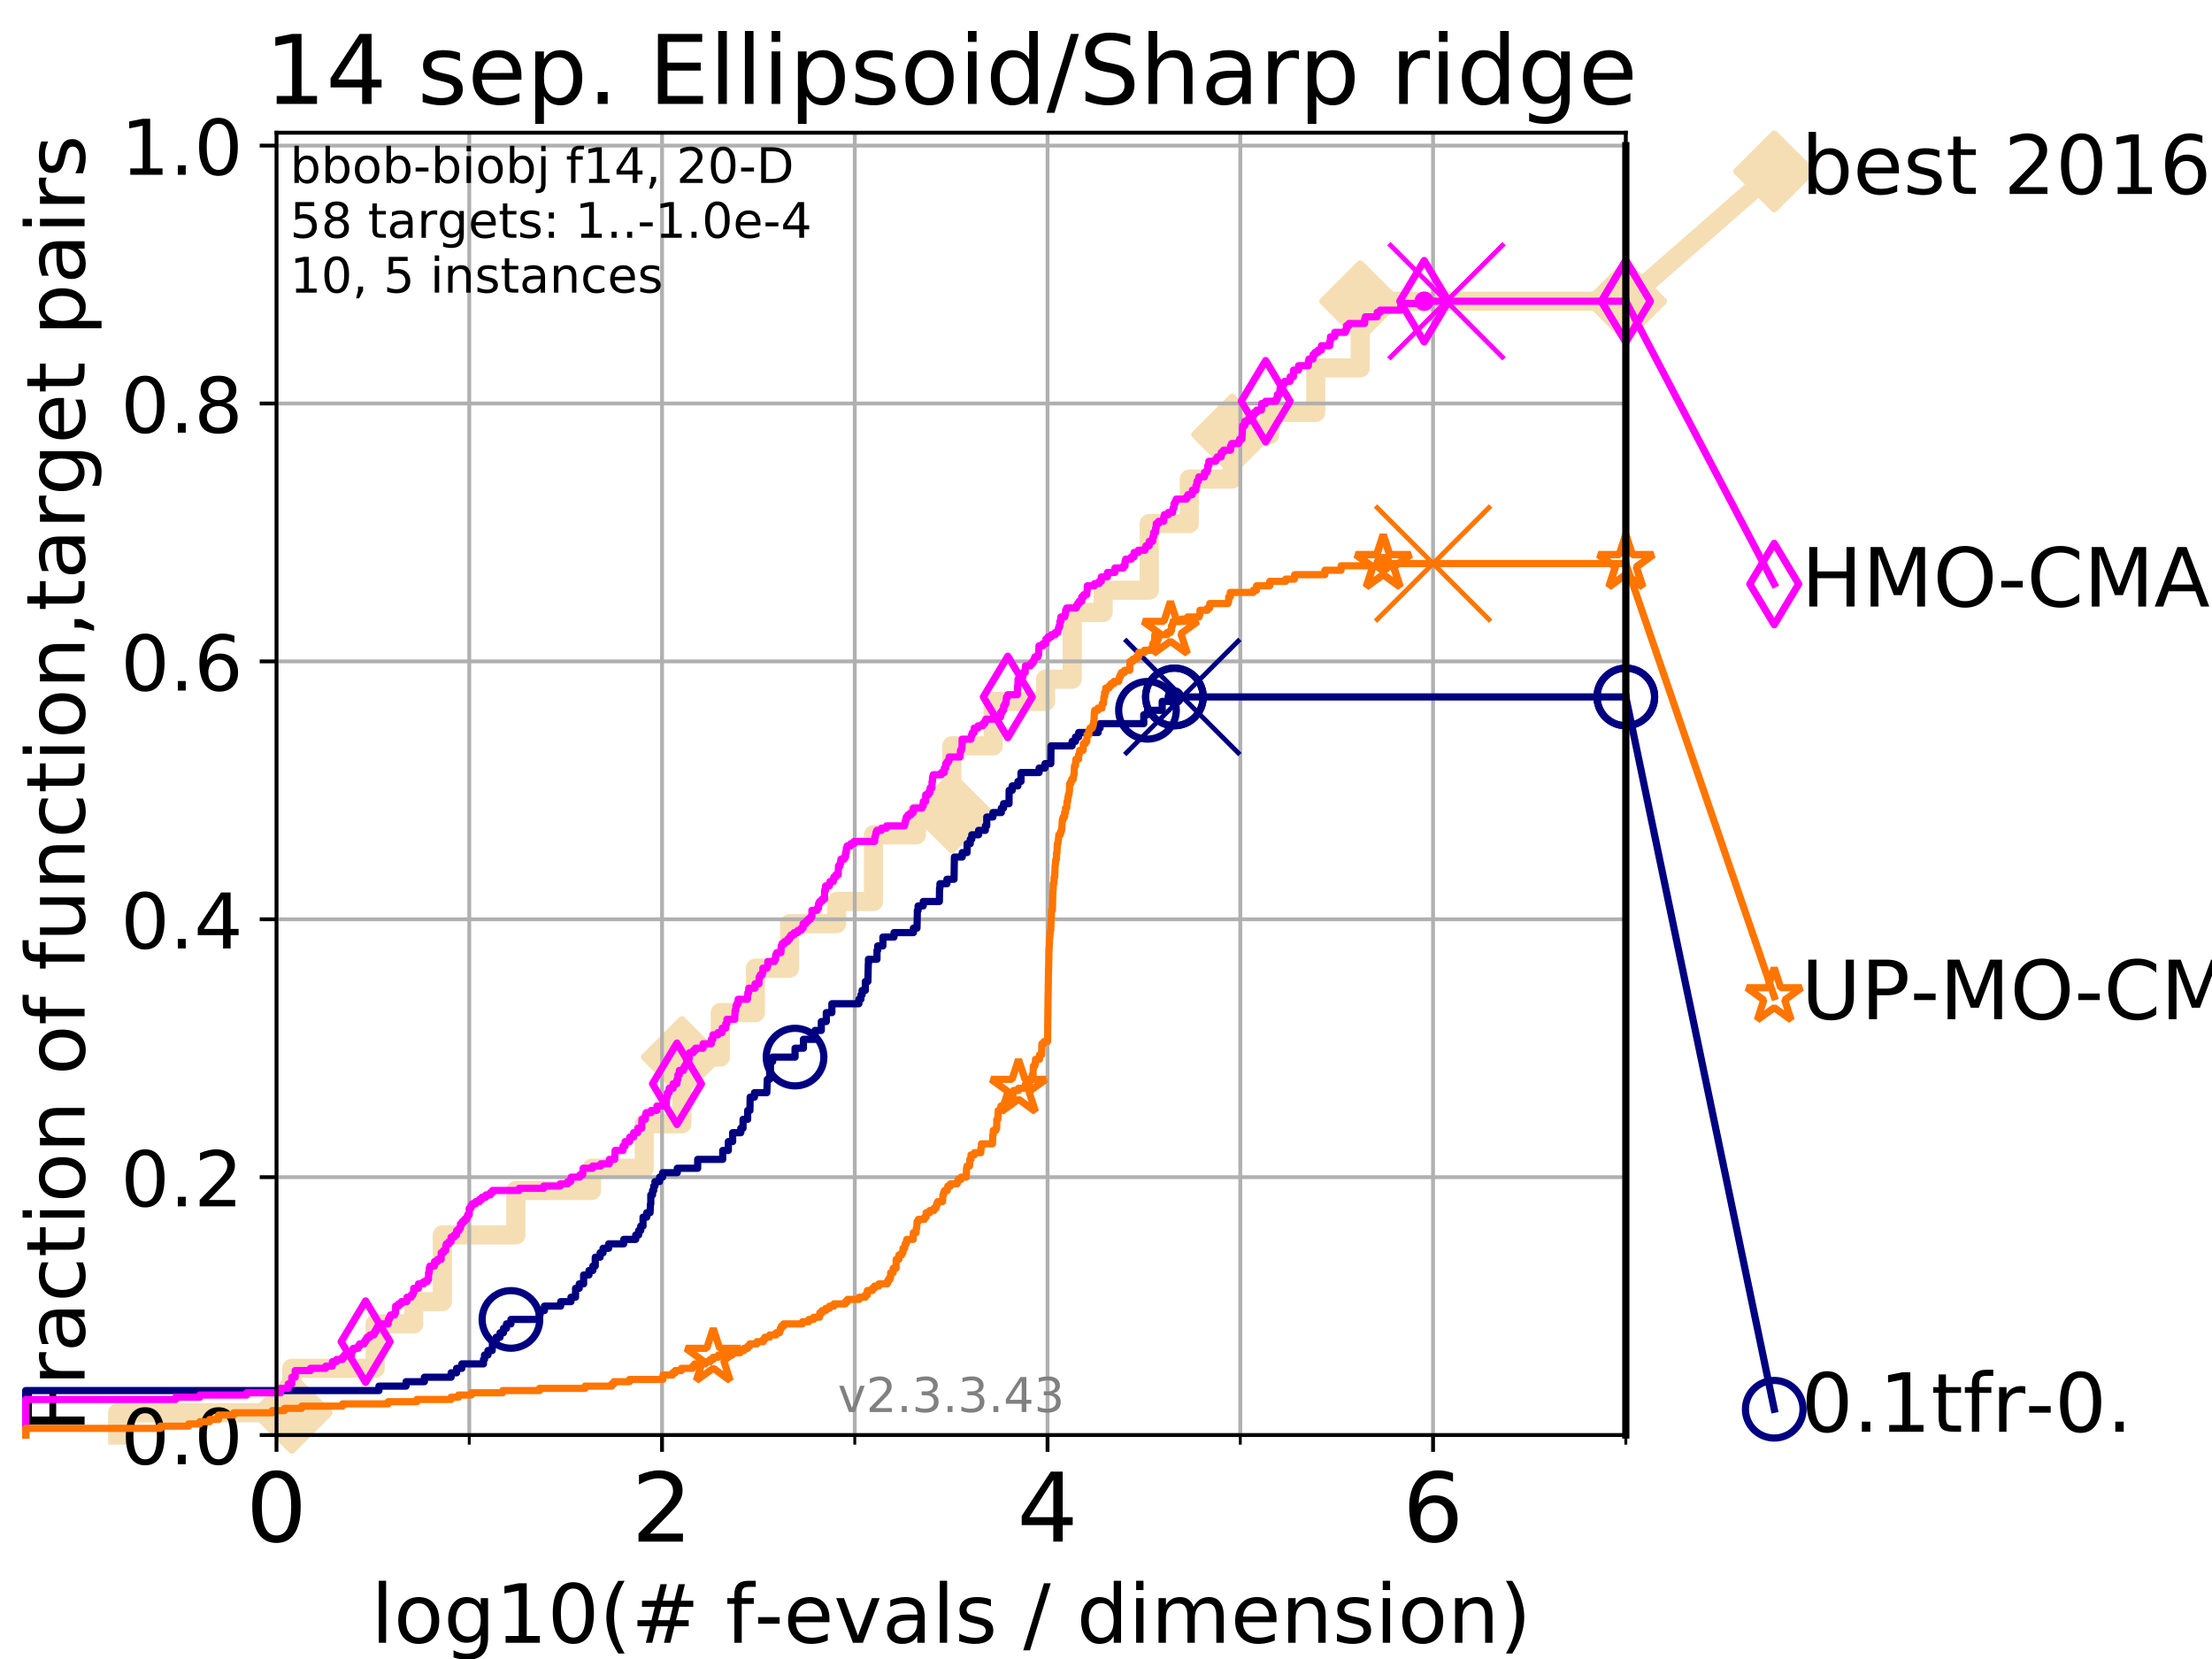 <?xml version="1.0" encoding="utf-8" standalone="no"?>
<!DOCTYPE svg PUBLIC "-//W3C//DTD SVG 1.1//EN"
  "http://www.w3.org/Graphics/SVG/1.1/DTD/svg11.dtd">
<!-- Created with matplotlib (https://matplotlib.org/) -->
<svg height="345.6pt" version="1.1" viewBox="0 0 460.8 345.6" width="460.8pt" xmlns="http://www.w3.org/2000/svg" xmlns:xlink="http://www.w3.org/1999/xlink">
 <defs>
  <style type="text/css">
*{stroke-linecap:butt;stroke-linejoin:round;}
  </style>
 </defs>
 <g id="figure_1">
  <g id="patch_1">
   <path d="M 0 345.6 
L 460.8 345.6 
L 460.8 0 
L 0 0 
z
" style="fill:#ffffff;"/>
  </g>
  <g id="axes_1">
   <g id="patch_2">
    <path d="M 57.6 298.944 
L 338.688 298.944 
L 338.688 27.648 
L 57.6 27.648 
z
" style="fill:#ffffff;"/>
   </g>
   <g id="line2d_1">
    <path d="M 24.516 298.944 
L 24.516 294.313 
L 60.78 294.313 
L 60.78 285.05 
L 78.155 285.05 
L 78.155 275.788 
L 86.183 275.788 
L 86.183 271.157 
L 92.147 271.157 
L 92.147 257.263 
L 107.465 257.263 
L 107.465 248.001 
L 123.233 248.001 
L 123.233 243.37 
L 134.214 243.37 
L 134.214 234.107 
L 142.045 234.107 
L 142.045 220.214 
L 150.051 220.214 
L 150.051 210.951 
L 157.364 210.951 
L 157.364 201.689 
L 164.488 201.689 
L 164.488 192.426 
L 174.281 192.426 
L 174.281 187.795 
L 181.968 187.795 
L 181.968 173.901 
L 190.917 173.901 
L 190.917 169.27 
L 198.293 169.27 
L 198.293 155.377 
L 206.901 155.377 
L 206.901 146.114 
L 217.809 146.114 
L 217.809 141.483 
L 223.364 141.483 
L 223.364 127.589 
L 229.8 127.589 
L 229.8 122.958 
L 239.403 122.958 
L 239.403 109.065 
L 247.747 109.065 
L 247.747 99.802 
L 256.667 99.802 
L 256.667 90.54 
L 264.485 90.54 
L 264.485 85.909 
L 274.093 85.909 
L 274.093 76.646 
L 283.351 76.646 
L 283.351 62.753 
L 338.688 62.753 
" style="fill:none;stroke:#f5deb3;stroke-linecap:square;stroke-width:4;"/>
   </g>
   <g id="line2d_2">
    <defs>
     <path d="M 0 7.778 
L 7.778 0 
L 0 -7.778 
L -7.778 0 
z
" id="mbae84bc85d" style="stroke:#f5deb3;stroke-linejoin:miter;stroke-width:1.5;"/>
    </defs>
    <g>
     <use style="fill:#f5deb3;stroke:#f5deb3;stroke-linejoin:miter;stroke-width:1.5;" x="60.78" xlink:href="#mbae84bc85d" y="294.313"/>
     <use style="fill:#f5deb3;stroke:#f5deb3;stroke-linejoin:miter;stroke-width:1.5;" x="142.045" xlink:href="#mbae84bc85d" y="220.214"/>
     <use style="fill:#f5deb3;stroke:#f5deb3;stroke-linejoin:miter;stroke-width:1.5;" x="198.293" xlink:href="#mbae84bc85d" y="169.27"/>
     <use style="fill:#f5deb3;stroke:#f5deb3;stroke-linejoin:miter;stroke-width:1.5;" x="256.667" xlink:href="#mbae84bc85d" y="90.54"/>
     <use style="fill:#f5deb3;stroke:#f5deb3;stroke-linejoin:miter;stroke-width:1.5;" x="283.351" xlink:href="#mbae84bc85d" y="62.753"/>
     <use style="fill:#f5deb3;stroke:#f5deb3;stroke-linejoin:miter;stroke-width:1.5;" x="338.688" xlink:href="#mbae84bc85d" y="62.753"/>
    </g>
   </g>
   <g id="line2d_3">
    <path style="fill:none;stroke:#f5deb3;stroke-linecap:square;stroke-width:4;"/>
    <g/>
   </g>
   <g id="line2d_4">
    <path d="M 338.688 62.753 
L 369.608 35.706 
" style="fill:none;stroke:#f5deb3;stroke-linecap:square;stroke-width:4;"/>
    <g>
     <use style="fill:#f5deb3;stroke:#f5deb3;stroke-linejoin:miter;stroke-width:1.5;" x="338.688" xlink:href="#mbae84bc85d" y="62.753"/>
     <use style="fill:#f5deb3;stroke:#f5deb3;stroke-linejoin:miter;stroke-width:1.5;" x="369.608" xlink:href="#mbae84bc85d" y="35.706"/>
    </g>
   </g>
   <g id="matplotlib.axis_1">
    <g id="xtick_1">
     <g id="line2d_5">
      <path clip-path="url(#p1c90224018)" d="M 57.6 298.944 
L 57.6 27.648 
" style="fill:none;stroke:#b0b0b0;stroke-linecap:square;stroke-width:0.8;"/>
     </g>
     <g id="line2d_6">
      <defs>
       <path d="M 0 0 
L 0 3.5 
" id="m72fc74d060" style="stroke:#000000;stroke-width:0.8;"/>
      </defs>
      <g>
       <use style="stroke:#000000;stroke-width:0.8;" x="57.6" xlink:href="#m72fc74d060" y="298.944"/>
      </g>
     </g>
     <g id="text_1">
      <!-- 0 -->
      <defs>
       <path d="M 31.781 66.406 
Q 24.172 66.406 20.328 58.906 
Q 16.5 51.422 16.5 36.375 
Q 16.5 21.391 20.328 13.891 
Q 24.172 6.391 31.781 6.391 
Q 39.453 6.391 43.281 13.891 
Q 47.125 21.391 47.125 36.375 
Q 47.125 51.422 43.281 58.906 
Q 39.453 66.406 31.781 66.406 
z
M 31.781 74.219 
Q 44.047 74.219 50.516 64.516 
Q 56.984 54.828 56.984 36.375 
Q 56.984 17.969 50.516 8.266 
Q 44.047 -1.422 31.781 -1.422 
Q 19.531 -1.422 13.062 8.266 
Q 6.594 17.969 6.594 36.375 
Q 6.594 54.828 13.062 64.516 
Q 19.531 74.219 31.781 74.219 
z
" id="DejaVuSans-48"/>
      </defs>
      <g transform="translate(51.237 321.141)scale(0.2 -0.2)">
       <use xlink:href="#DejaVuSans-48"/>
      </g>
     </g>
    </g>
    <g id="xtick_2">
     <g id="line2d_7">
      <path clip-path="url(#p1c90224018)" d="M 137.911 298.944 
L 137.911 27.648 
" style="fill:none;stroke:#b0b0b0;stroke-linecap:square;stroke-width:0.8;"/>
     </g>
     <g id="line2d_8">
      <g>
       <use style="stroke:#000000;stroke-width:0.8;" x="137.911" xlink:href="#m72fc74d060" y="298.944"/>
      </g>
     </g>
     <g id="text_2">
      <!-- 2 -->
      <defs>
       <path d="M 19.188 8.297 
L 53.609 8.297 
L 53.609 0 
L 7.328 0 
L 7.328 8.297 
Q 12.938 14.109 22.625 23.891 
Q 32.328 33.688 34.812 36.531 
Q 39.547 41.844 41.422 45.531 
Q 43.312 49.219 43.312 52.781 
Q 43.312 58.594 39.234 62.25 
Q 35.156 65.922 28.609 65.922 
Q 23.969 65.922 18.812 64.312 
Q 13.672 62.703 7.812 59.422 
L 7.812 69.391 
Q 13.766 71.781 18.938 73 
Q 24.125 74.219 28.422 74.219 
Q 39.75 74.219 46.484 68.547 
Q 53.219 62.891 53.219 53.422 
Q 53.219 48.922 51.531 44.891 
Q 49.859 40.875 45.406 35.406 
Q 44.188 33.984 37.641 27.219 
Q 31.109 20.453 19.188 8.297 
z
" id="DejaVuSans-50"/>
      </defs>
      <g transform="translate(131.548 321.141)scale(0.2 -0.2)">
       <use xlink:href="#DejaVuSans-50"/>
      </g>
     </g>
    </g>
    <g id="xtick_3">
     <g id="line2d_9">
      <path clip-path="url(#p1c90224018)" d="M 218.222 298.944 
L 218.222 27.648 
" style="fill:none;stroke:#b0b0b0;stroke-linecap:square;stroke-width:0.8;"/>
     </g>
     <g id="line2d_10">
      <g>
       <use style="stroke:#000000;stroke-width:0.8;" x="218.222" xlink:href="#m72fc74d060" y="298.944"/>
      </g>
     </g>
     <g id="text_3">
      <!-- 4 -->
      <defs>
       <path d="M 37.797 64.312 
L 12.891 25.391 
L 37.797 25.391 
z
M 35.203 72.906 
L 47.609 72.906 
L 47.609 25.391 
L 58.016 25.391 
L 58.016 17.188 
L 47.609 17.188 
L 47.609 0 
L 37.797 0 
L 37.797 17.188 
L 4.891 17.188 
L 4.891 26.703 
z
" id="DejaVuSans-52"/>
      </defs>
      <g transform="translate(211.859 321.141)scale(0.2 -0.2)">
       <use xlink:href="#DejaVuSans-52"/>
      </g>
     </g>
    </g>
    <g id="xtick_4">
     <g id="line2d_11">
      <path clip-path="url(#p1c90224018)" d="M 298.533 298.944 
L 298.533 27.648 
" style="fill:none;stroke:#b0b0b0;stroke-linecap:square;stroke-width:0.8;"/>
     </g>
     <g id="line2d_12">
      <g>
       <use style="stroke:#000000;stroke-width:0.8;" x="298.533" xlink:href="#m72fc74d060" y="298.944"/>
      </g>
     </g>
     <g id="text_4">
      <!-- 6 -->
      <defs>
       <path d="M 33.016 40.375 
Q 26.375 40.375 22.484 35.828 
Q 18.609 31.297 18.609 23.391 
Q 18.609 15.531 22.484 10.953 
Q 26.375 6.391 33.016 6.391 
Q 39.656 6.391 43.531 10.953 
Q 47.406 15.531 47.406 23.391 
Q 47.406 31.297 43.531 35.828 
Q 39.656 40.375 33.016 40.375 
z
M 52.594 71.297 
L 52.594 62.312 
Q 48.875 64.062 45.094 64.984 
Q 41.312 65.922 37.594 65.922 
Q 27.828 65.922 22.672 59.328 
Q 17.531 52.734 16.797 39.406 
Q 19.672 43.656 24.016 45.922 
Q 28.375 48.188 33.594 48.188 
Q 44.578 48.188 50.953 41.516 
Q 57.328 34.859 57.328 23.391 
Q 57.328 12.156 50.688 5.359 
Q 44.047 -1.422 33.016 -1.422 
Q 20.359 -1.422 13.672 8.266 
Q 6.984 17.969 6.984 36.375 
Q 6.984 53.656 15.188 63.938 
Q 23.391 74.219 37.203 74.219 
Q 40.922 74.219 44.703 73.484 
Q 48.484 72.75 52.594 71.297 
z
" id="DejaVuSans-54"/>
      </defs>
      <g transform="translate(292.17 321.141)scale(0.2 -0.2)">
       <use xlink:href="#DejaVuSans-54"/>
      </g>
     </g>
    </g>
    <g id="xtick_5">
     <g id="line2d_13">
      <path clip-path="url(#p1c90224018)" d="M 97.755 298.944 
L 97.755 27.648 
" style="fill:none;stroke:#b0b0b0;stroke-linecap:square;stroke-width:0.8;"/>
     </g>
     <g id="line2d_14">
      <defs>
       <path d="M 0 0 
L 0 2 
" id="m34da31c92d" style="stroke:#000000;stroke-width:0.6;"/>
      </defs>
      <g>
       <use style="stroke:#000000;stroke-width:0.6;" x="97.755" xlink:href="#m34da31c92d" y="298.944"/>
      </g>
     </g>
    </g>
    <g id="xtick_6">
     <g id="line2d_15">
      <path clip-path="url(#p1c90224018)" d="M 178.066 298.944 
L 178.066 27.648 
" style="fill:none;stroke:#b0b0b0;stroke-linecap:square;stroke-width:0.8;"/>
     </g>
     <g id="line2d_16">
      <g>
       <use style="stroke:#000000;stroke-width:0.6;" x="178.066" xlink:href="#m34da31c92d" y="298.944"/>
      </g>
     </g>
    </g>
    <g id="xtick_7">
     <g id="line2d_17">
      <path clip-path="url(#p1c90224018)" d="M 258.377 298.944 
L 258.377 27.648 
" style="fill:none;stroke:#b0b0b0;stroke-linecap:square;stroke-width:0.8;"/>
     </g>
     <g id="line2d_18">
      <g>
       <use style="stroke:#000000;stroke-width:0.6;" x="258.377" xlink:href="#m34da31c92d" y="298.944"/>
      </g>
     </g>
    </g>
    <g id="xtick_8">
     <g id="line2d_19">
      <path clip-path="url(#p1c90224018)" d="M 338.688 298.944 
L 338.688 27.648 
" style="fill:none;stroke:#b0b0b0;stroke-linecap:square;stroke-width:0.8;"/>
     </g>
     <g id="line2d_20">
      <g>
       <use style="stroke:#000000;stroke-width:0.6;" x="338.688" xlink:href="#m34da31c92d" y="298.944"/>
      </g>
     </g>
    </g>
    <g id="text_5">
     <!-- log10(# f-evals / dimension) -->
     <defs>
      <path d="M 9.422 75.984 
L 18.406 75.984 
L 18.406 0 
L 9.422 0 
z
" id="DejaVuSans-108"/>
      <path d="M 30.609 48.391 
Q 23.391 48.391 19.188 42.75 
Q 14.984 37.109 14.984 27.297 
Q 14.984 17.484 19.156 11.844 
Q 23.344 6.203 30.609 6.203 
Q 37.797 6.203 41.984 11.859 
Q 46.188 17.531 46.188 27.297 
Q 46.188 37.016 41.984 42.703 
Q 37.797 48.391 30.609 48.391 
z
M 30.609 56 
Q 42.328 56 49.016 48.375 
Q 55.719 40.766 55.719 27.297 
Q 55.719 13.875 49.016 6.219 
Q 42.328 -1.422 30.609 -1.422 
Q 18.844 -1.422 12.172 6.219 
Q 5.516 13.875 5.516 27.297 
Q 5.516 40.766 12.172 48.375 
Q 18.844 56 30.609 56 
z
" id="DejaVuSans-111"/>
      <path d="M 45.406 27.984 
Q 45.406 37.75 41.375 43.109 
Q 37.359 48.484 30.078 48.484 
Q 22.859 48.484 18.828 43.109 
Q 14.797 37.75 14.797 27.984 
Q 14.797 18.266 18.828 12.891 
Q 22.859 7.516 30.078 7.516 
Q 37.359 7.516 41.375 12.891 
Q 45.406 18.266 45.406 27.984 
z
M 54.391 6.781 
Q 54.391 -7.172 48.188 -13.984 
Q 42 -20.797 29.203 -20.797 
Q 24.469 -20.797 20.266 -20.094 
Q 16.062 -19.391 12.109 -17.922 
L 12.109 -9.188 
Q 16.062 -11.328 19.922 -12.344 
Q 23.781 -13.375 27.781 -13.375 
Q 36.625 -13.375 41.016 -8.766 
Q 45.406 -4.156 45.406 5.172 
L 45.406 9.625 
Q 42.625 4.781 38.281 2.391 
Q 33.938 0 27.875 0 
Q 17.828 0 11.672 7.656 
Q 5.516 15.328 5.516 27.984 
Q 5.516 40.672 11.672 48.328 
Q 17.828 56 27.875 56 
Q 33.938 56 38.281 53.609 
Q 42.625 51.219 45.406 46.391 
L 45.406 54.688 
L 54.391 54.688 
z
" id="DejaVuSans-103"/>
      <path d="M 12.406 8.297 
L 28.516 8.297 
L 28.516 63.922 
L 10.984 60.406 
L 10.984 69.391 
L 28.422 72.906 
L 38.281 72.906 
L 38.281 8.297 
L 54.391 8.297 
L 54.391 0 
L 12.406 0 
z
" id="DejaVuSans-49"/>
      <path d="M 31 75.875 
Q 24.469 64.656 21.281 53.656 
Q 18.109 42.672 18.109 31.391 
Q 18.109 20.125 21.312 9.062 
Q 24.516 -2 31 -13.188 
L 23.188 -13.188 
Q 15.875 -1.703 12.234 9.375 
Q 8.594 20.453 8.594 31.391 
Q 8.594 42.281 12.203 53.312 
Q 15.828 64.359 23.188 75.875 
z
" id="DejaVuSans-40"/>
      <path d="M 51.125 44 
L 36.922 44 
L 32.812 27.688 
L 47.125 27.688 
z
M 43.797 71.781 
L 38.719 51.516 
L 52.984 51.516 
L 58.109 71.781 
L 65.922 71.781 
L 60.891 51.516 
L 76.125 51.516 
L 76.125 44 
L 58.984 44 
L 54.984 27.688 
L 70.516 27.688 
L 70.516 20.219 
L 53.078 20.219 
L 48 0 
L 40.188 0 
L 45.219 20.219 
L 30.906 20.219 
L 25.875 0 
L 18.016 0 
L 23.094 20.219 
L 7.719 20.219 
L 7.719 27.688 
L 24.906 27.688 
L 29 44 
L 13.281 44 
L 13.281 51.516 
L 30.906 51.516 
L 35.891 71.781 
z
" id="DejaVuSans-35"/>
      <path id="DejaVuSans-32"/>
      <path d="M 37.109 75.984 
L 37.109 68.5 
L 28.516 68.5 
Q 23.688 68.5 21.797 66.547 
Q 19.922 64.594 19.922 59.516 
L 19.922 54.688 
L 34.719 54.688 
L 34.719 47.703 
L 19.922 47.703 
L 19.922 0 
L 10.891 0 
L 10.891 47.703 
L 2.297 47.703 
L 2.297 54.688 
L 10.891 54.688 
L 10.891 58.5 
Q 10.891 67.625 15.141 71.797 
Q 19.391 75.984 28.609 75.984 
z
" id="DejaVuSans-102"/>
      <path d="M 4.891 31.391 
L 31.203 31.391 
L 31.203 23.391 
L 4.891 23.391 
z
" id="DejaVuSans-45"/>
      <path d="M 56.203 29.594 
L 56.203 25.203 
L 14.891 25.203 
Q 15.484 15.922 20.484 11.062 
Q 25.484 6.203 34.422 6.203 
Q 39.594 6.203 44.453 7.469 
Q 49.312 8.734 54.109 11.281 
L 54.109 2.781 
Q 49.266 0.734 44.188 -0.344 
Q 39.109 -1.422 33.891 -1.422 
Q 20.797 -1.422 13.156 6.188 
Q 5.516 13.812 5.516 26.812 
Q 5.516 40.234 12.766 48.109 
Q 20.016 56 32.328 56 
Q 43.359 56 49.781 48.891 
Q 56.203 41.797 56.203 29.594 
z
M 47.219 32.234 
Q 47.125 39.594 43.094 43.984 
Q 39.062 48.391 32.422 48.391 
Q 24.906 48.391 20.391 44.141 
Q 15.875 39.891 15.188 32.172 
z
" id="DejaVuSans-101"/>
      <path d="M 2.984 54.688 
L 12.5 54.688 
L 29.594 8.797 
L 46.688 54.688 
L 56.203 54.688 
L 35.688 0 
L 23.484 0 
z
" id="DejaVuSans-118"/>
      <path d="M 34.281 27.484 
Q 23.391 27.484 19.188 25 
Q 14.984 22.516 14.984 16.5 
Q 14.984 11.719 18.141 8.906 
Q 21.297 6.109 26.703 6.109 
Q 34.188 6.109 38.703 11.406 
Q 43.219 16.703 43.219 25.484 
L 43.219 27.484 
z
M 52.203 31.203 
L 52.203 0 
L 43.219 0 
L 43.219 8.297 
Q 40.141 3.328 35.547 0.953 
Q 30.953 -1.422 24.312 -1.422 
Q 15.922 -1.422 10.953 3.297 
Q 6 8.016 6 15.922 
Q 6 25.141 12.172 29.828 
Q 18.359 34.516 30.609 34.516 
L 43.219 34.516 
L 43.219 35.406 
Q 43.219 41.609 39.141 45 
Q 35.062 48.391 27.688 48.391 
Q 23 48.391 18.547 47.266 
Q 14.109 46.141 10.016 43.891 
L 10.016 52.203 
Q 14.938 54.109 19.578 55.047 
Q 24.219 56 28.609 56 
Q 40.484 56 46.344 49.844 
Q 52.203 43.703 52.203 31.203 
z
" id="DejaVuSans-97"/>
      <path d="M 44.281 53.078 
L 44.281 44.578 
Q 40.484 46.531 36.375 47.5 
Q 32.281 48.484 27.875 48.484 
Q 21.188 48.484 17.844 46.438 
Q 14.5 44.391 14.5 40.281 
Q 14.5 37.156 16.891 35.375 
Q 19.281 33.594 26.516 31.984 
L 29.594 31.297 
Q 39.156 29.25 43.188 25.516 
Q 47.219 21.781 47.219 15.094 
Q 47.219 7.469 41.188 3.016 
Q 35.156 -1.422 24.609 -1.422 
Q 20.219 -1.422 15.453 -0.562 
Q 10.688 0.297 5.422 2 
L 5.422 11.281 
Q 10.406 8.688 15.234 7.391 
Q 20.062 6.109 24.812 6.109 
Q 31.156 6.109 34.562 8.281 
Q 37.984 10.453 37.984 14.406 
Q 37.984 18.062 35.516 20.016 
Q 33.062 21.969 24.703 23.781 
L 21.578 24.516 
Q 13.234 26.266 9.516 29.906 
Q 5.812 33.547 5.812 39.891 
Q 5.812 47.609 11.281 51.797 
Q 16.75 56 26.812 56 
Q 31.781 56 36.172 55.266 
Q 40.578 54.547 44.281 53.078 
z
" id="DejaVuSans-115"/>
      <path d="M 25.391 72.906 
L 33.688 72.906 
L 8.297 -9.281 
L 0 -9.281 
z
" id="DejaVuSans-47"/>
      <path d="M 45.406 46.391 
L 45.406 75.984 
L 54.391 75.984 
L 54.391 0 
L 45.406 0 
L 45.406 8.203 
Q 42.578 3.328 38.25 0.953 
Q 33.938 -1.422 27.875 -1.422 
Q 17.969 -1.422 11.734 6.484 
Q 5.516 14.406 5.516 27.297 
Q 5.516 40.188 11.734 48.094 
Q 17.969 56 27.875 56 
Q 33.938 56 38.25 53.625 
Q 42.578 51.266 45.406 46.391 
z
M 14.797 27.297 
Q 14.797 17.391 18.875 11.75 
Q 22.953 6.109 30.078 6.109 
Q 37.203 6.109 41.297 11.75 
Q 45.406 17.391 45.406 27.297 
Q 45.406 37.203 41.297 42.844 
Q 37.203 48.484 30.078 48.484 
Q 22.953 48.484 18.875 42.844 
Q 14.797 37.203 14.797 27.297 
z
" id="DejaVuSans-100"/>
      <path d="M 9.422 54.688 
L 18.406 54.688 
L 18.406 0 
L 9.422 0 
z
M 9.422 75.984 
L 18.406 75.984 
L 18.406 64.594 
L 9.422 64.594 
z
" id="DejaVuSans-105"/>
      <path d="M 52 44.188 
Q 55.375 50.25 60.062 53.125 
Q 64.75 56 71.094 56 
Q 79.641 56 84.281 50.016 
Q 88.922 44.047 88.922 33.016 
L 88.922 0 
L 79.891 0 
L 79.891 32.719 
Q 79.891 40.578 77.094 44.375 
Q 74.312 48.188 68.609 48.188 
Q 61.625 48.188 57.562 43.547 
Q 53.516 38.922 53.516 30.906 
L 53.516 0 
L 44.484 0 
L 44.484 32.719 
Q 44.484 40.625 41.703 44.406 
Q 38.922 48.188 33.109 48.188 
Q 26.219 48.188 22.156 43.531 
Q 18.109 38.875 18.109 30.906 
L 18.109 0 
L 9.078 0 
L 9.078 54.688 
L 18.109 54.688 
L 18.109 46.188 
Q 21.188 51.219 25.484 53.609 
Q 29.781 56 35.688 56 
Q 41.656 56 45.828 52.969 
Q 50 49.953 52 44.188 
z
" id="DejaVuSans-109"/>
      <path d="M 54.891 33.016 
L 54.891 0 
L 45.906 0 
L 45.906 32.719 
Q 45.906 40.484 42.875 44.328 
Q 39.844 48.188 33.797 48.188 
Q 26.516 48.188 22.312 43.547 
Q 18.109 38.922 18.109 30.906 
L 18.109 0 
L 9.078 0 
L 9.078 54.688 
L 18.109 54.688 
L 18.109 46.188 
Q 21.344 51.125 25.703 53.562 
Q 30.078 56 35.797 56 
Q 45.219 56 50.047 50.172 
Q 54.891 44.344 54.891 33.016 
z
" id="DejaVuSans-110"/>
      <path d="M 8.016 75.875 
L 15.828 75.875 
Q 23.141 64.359 26.781 53.312 
Q 30.422 42.281 30.422 31.391 
Q 30.422 20.453 26.781 9.375 
Q 23.141 -1.703 15.828 -13.188 
L 8.016 -13.188 
Q 14.5 -2 17.703 9.062 
Q 20.906 20.125 20.906 31.391 
Q 20.906 42.672 17.703 53.656 
Q 14.5 64.656 8.016 75.875 
z
" id="DejaVuSans-41"/>
     </defs>
     <g transform="translate(77.303 342.218)scale(0.17 -0.17)">
      <use xlink:href="#DejaVuSans-108"/>
      <use x="27.783" xlink:href="#DejaVuSans-111"/>
      <use x="88.965" xlink:href="#DejaVuSans-103"/>
      <use x="152.441" xlink:href="#DejaVuSans-49"/>
      <use x="216.064" xlink:href="#DejaVuSans-48"/>
      <use x="279.688" xlink:href="#DejaVuSans-40"/>
      <use x="318.701" xlink:href="#DejaVuSans-35"/>
      <use x="402.49" xlink:href="#DejaVuSans-32"/>
      <use x="434.277" xlink:href="#DejaVuSans-102"/>
      <use x="469.404" xlink:href="#DejaVuSans-45"/>
      <use x="505.488" xlink:href="#DejaVuSans-101"/>
      <use x="567.012" xlink:href="#DejaVuSans-118"/>
      <use x="626.191" xlink:href="#DejaVuSans-97"/>
      <use x="687.471" xlink:href="#DejaVuSans-108"/>
      <use x="715.254" xlink:href="#DejaVuSans-115"/>
      <use x="767.354" xlink:href="#DejaVuSans-32"/>
      <use x="799.141" xlink:href="#DejaVuSans-47"/>
      <use x="832.832" xlink:href="#DejaVuSans-32"/>
      <use x="864.619" xlink:href="#DejaVuSans-100"/>
      <use x="928.096" xlink:href="#DejaVuSans-105"/>
      <use x="955.879" xlink:href="#DejaVuSans-109"/>
      <use x="1053.291" xlink:href="#DejaVuSans-101"/>
      <use x="1114.814" xlink:href="#DejaVuSans-110"/>
      <use x="1178.193" xlink:href="#DejaVuSans-115"/>
      <use x="1230.293" xlink:href="#DejaVuSans-105"/>
      <use x="1258.076" xlink:href="#DejaVuSans-111"/>
      <use x="1319.258" xlink:href="#DejaVuSans-110"/>
      <use x="1382.637" xlink:href="#DejaVuSans-41"/>
     </g>
    </g>
   </g>
   <g id="matplotlib.axis_2">
    <g id="ytick_1">
     <g id="line2d_21">
      <path clip-path="url(#p1c90224018)" d="M 57.6 298.944 
L 338.688 298.944 
" style="fill:none;stroke:#b0b0b0;stroke-linecap:square;stroke-width:0.8;"/>
     </g>
     <g id="line2d_22">
      <defs>
       <path d="M 0 0 
L -3.5 0 
" id="mbe8f26b15a" style="stroke:#000000;stroke-width:0.8;"/>
      </defs>
      <g>
       <use style="stroke:#000000;stroke-width:0.8;" x="57.6" xlink:href="#mbe8f26b15a" y="298.944"/>
      </g>
     </g>
     <g id="text_6">
      <!-- 0.0 -->
      <defs>
       <path d="M 10.688 12.406 
L 21 12.406 
L 21 0 
L 10.688 0 
z
" id="DejaVuSans-46"/>
      </defs>
      <g transform="translate(25.155 305.023)scale(0.16 -0.16)">
       <use xlink:href="#DejaVuSans-48"/>
       <use x="63.623" xlink:href="#DejaVuSans-46"/>
       <use x="95.41" xlink:href="#DejaVuSans-48"/>
      </g>
     </g>
    </g>
    <g id="ytick_2">
     <g id="line2d_23">
      <path clip-path="url(#p1c90224018)" d="M 57.6 245.222 
L 338.688 245.222 
" style="fill:none;stroke:#b0b0b0;stroke-linecap:square;stroke-width:0.8;"/>
     </g>
     <g id="line2d_24">
      <g>
       <use style="stroke:#000000;stroke-width:0.8;" x="57.6" xlink:href="#mbe8f26b15a" y="245.222"/>
      </g>
     </g>
     <g id="text_7">
      <!-- 0.2 -->
      <g transform="translate(25.155 251.301)scale(0.16 -0.16)">
       <use xlink:href="#DejaVuSans-48"/>
       <use x="63.623" xlink:href="#DejaVuSans-46"/>
       <use x="95.41" xlink:href="#DejaVuSans-50"/>
      </g>
     </g>
    </g>
    <g id="ytick_3">
     <g id="line2d_25">
      <path clip-path="url(#p1c90224018)" d="M 57.6 191.5 
L 338.688 191.5 
" style="fill:none;stroke:#b0b0b0;stroke-linecap:square;stroke-width:0.8;"/>
     </g>
     <g id="line2d_26">
      <g>
       <use style="stroke:#000000;stroke-width:0.8;" x="57.6" xlink:href="#mbe8f26b15a" y="191.5"/>
      </g>
     </g>
     <g id="text_8">
      <!-- 0.4 -->
      <g transform="translate(25.155 197.579)scale(0.16 -0.16)">
       <use xlink:href="#DejaVuSans-48"/>
       <use x="63.623" xlink:href="#DejaVuSans-46"/>
       <use x="95.41" xlink:href="#DejaVuSans-52"/>
      </g>
     </g>
    </g>
    <g id="ytick_4">
     <g id="line2d_27">
      <path clip-path="url(#p1c90224018)" d="M 57.6 137.778 
L 338.688 137.778 
" style="fill:none;stroke:#b0b0b0;stroke-linecap:square;stroke-width:0.8;"/>
     </g>
     <g id="line2d_28">
      <g>
       <use style="stroke:#000000;stroke-width:0.8;" x="57.6" xlink:href="#mbe8f26b15a" y="137.778"/>
      </g>
     </g>
     <g id="text_9">
      <!-- 0.6 -->
      <g transform="translate(25.155 143.857)scale(0.16 -0.16)">
       <use xlink:href="#DejaVuSans-48"/>
       <use x="63.623" xlink:href="#DejaVuSans-46"/>
       <use x="95.41" xlink:href="#DejaVuSans-54"/>
      </g>
     </g>
    </g>
    <g id="ytick_5">
     <g id="line2d_29">
      <path clip-path="url(#p1c90224018)" d="M 57.6 84.056 
L 338.688 84.056 
" style="fill:none;stroke:#b0b0b0;stroke-linecap:square;stroke-width:0.8;"/>
     </g>
     <g id="line2d_30">
      <g>
       <use style="stroke:#000000;stroke-width:0.8;" x="57.6" xlink:href="#mbe8f26b15a" y="84.056"/>
      </g>
     </g>
     <g id="text_10">
      <!-- 0.8 -->
      <defs>
       <path d="M 31.781 34.625 
Q 24.75 34.625 20.719 30.859 
Q 16.703 27.094 16.703 20.516 
Q 16.703 13.922 20.719 10.156 
Q 24.75 6.391 31.781 6.391 
Q 38.812 6.391 42.859 10.172 
Q 46.922 13.969 46.922 20.516 
Q 46.922 27.094 42.891 30.859 
Q 38.875 34.625 31.781 34.625 
z
M 21.922 38.812 
Q 15.578 40.375 12.031 44.719 
Q 8.5 49.078 8.5 55.328 
Q 8.5 64.062 14.719 69.141 
Q 20.953 74.219 31.781 74.219 
Q 42.672 74.219 48.875 69.141 
Q 55.078 64.062 55.078 55.328 
Q 55.078 49.078 51.531 44.719 
Q 48 40.375 41.703 38.812 
Q 48.828 37.156 52.797 32.312 
Q 56.781 27.484 56.781 20.516 
Q 56.781 9.906 50.312 4.234 
Q 43.844 -1.422 31.781 -1.422 
Q 19.734 -1.422 13.25 4.234 
Q 6.781 9.906 6.781 20.516 
Q 6.781 27.484 10.781 32.312 
Q 14.797 37.156 21.922 38.812 
z
M 18.312 54.391 
Q 18.312 48.734 21.844 45.562 
Q 25.391 42.391 31.781 42.391 
Q 38.141 42.391 41.719 45.562 
Q 45.312 48.734 45.312 54.391 
Q 45.312 60.062 41.719 63.234 
Q 38.141 66.406 31.781 66.406 
Q 25.391 66.406 21.844 63.234 
Q 18.312 60.062 18.312 54.391 
z
" id="DejaVuSans-56"/>
      </defs>
      <g transform="translate(25.155 90.135)scale(0.16 -0.16)">
       <use xlink:href="#DejaVuSans-48"/>
       <use x="63.623" xlink:href="#DejaVuSans-46"/>
       <use x="95.41" xlink:href="#DejaVuSans-56"/>
      </g>
     </g>
    </g>
    <g id="ytick_6">
     <g id="line2d_31">
      <path clip-path="url(#p1c90224018)" d="M 57.6 30.334 
L 338.688 30.334 
" style="fill:none;stroke:#b0b0b0;stroke-linecap:square;stroke-width:0.8;"/>
     </g>
     <g id="line2d_32">
      <g>
       <use style="stroke:#000000;stroke-width:0.8;" x="57.6" xlink:href="#mbe8f26b15a" y="30.334"/>
      </g>
     </g>
     <g id="text_11">
      <!-- 1.0 -->
      <g transform="translate(25.155 36.413)scale(0.16 -0.16)">
       <use xlink:href="#DejaVuSans-49"/>
       <use x="63.623" xlink:href="#DejaVuSans-46"/>
       <use x="95.41" xlink:href="#DejaVuSans-48"/>
      </g>
     </g>
    </g>
    <g id="text_12">
     <!-- Fraction of function,target pairs -->
     <defs>
      <path d="M 9.812 72.906 
L 51.703 72.906 
L 51.703 64.594 
L 19.672 64.594 
L 19.672 43.109 
L 48.578 43.109 
L 48.578 34.812 
L 19.672 34.812 
L 19.672 0 
L 9.812 0 
z
" id="DejaVuSans-70"/>
      <path d="M 41.109 46.297 
Q 39.594 47.172 37.812 47.578 
Q 36.031 48 33.891 48 
Q 26.266 48 22.188 43.047 
Q 18.109 38.094 18.109 28.812 
L 18.109 0 
L 9.078 0 
L 9.078 54.688 
L 18.109 54.688 
L 18.109 46.188 
Q 20.953 51.172 25.484 53.578 
Q 30.031 56 36.531 56 
Q 37.453 56 38.578 55.875 
Q 39.703 55.766 41.062 55.516 
z
" id="DejaVuSans-114"/>
      <path d="M 48.781 52.594 
L 48.781 44.188 
Q 44.969 46.297 41.141 47.344 
Q 37.312 48.391 33.406 48.391 
Q 24.656 48.391 19.812 42.844 
Q 14.984 37.312 14.984 27.297 
Q 14.984 17.281 19.812 11.734 
Q 24.656 6.203 33.406 6.203 
Q 37.312 6.203 41.141 7.25 
Q 44.969 8.297 48.781 10.406 
L 48.781 2.094 
Q 45.016 0.344 40.984 -0.531 
Q 36.969 -1.422 32.422 -1.422 
Q 20.062 -1.422 12.781 6.344 
Q 5.516 14.109 5.516 27.297 
Q 5.516 40.672 12.859 48.328 
Q 20.219 56 33.016 56 
Q 37.156 56 41.109 55.141 
Q 45.062 54.297 48.781 52.594 
z
" id="DejaVuSans-99"/>
      <path d="M 18.312 70.219 
L 18.312 54.688 
L 36.812 54.688 
L 36.812 47.703 
L 18.312 47.703 
L 18.312 18.016 
Q 18.312 11.328 20.141 9.422 
Q 21.969 7.516 27.594 7.516 
L 36.812 7.516 
L 36.812 0 
L 27.594 0 
Q 17.188 0 13.234 3.875 
Q 9.281 7.766 9.281 18.016 
L 9.281 47.703 
L 2.688 47.703 
L 2.688 54.688 
L 9.281 54.688 
L 9.281 70.219 
z
" id="DejaVuSans-116"/>
      <path d="M 8.5 21.578 
L 8.5 54.688 
L 17.484 54.688 
L 17.484 21.922 
Q 17.484 14.156 20.5 10.266 
Q 23.531 6.391 29.594 6.391 
Q 36.859 6.391 41.078 11.031 
Q 45.312 15.672 45.312 23.688 
L 45.312 54.688 
L 54.297 54.688 
L 54.297 0 
L 45.312 0 
L 45.312 8.406 
Q 42.047 3.422 37.719 1 
Q 33.406 -1.422 27.688 -1.422 
Q 18.266 -1.422 13.375 4.438 
Q 8.5 10.297 8.5 21.578 
z
M 31.109 56 
z
" id="DejaVuSans-117"/>
      <path d="M 11.719 12.406 
L 22.016 12.406 
L 22.016 4 
L 14.016 -11.625 
L 7.719 -11.625 
L 11.719 4 
z
" id="DejaVuSans-44"/>
      <path d="M 18.109 8.203 
L 18.109 -20.797 
L 9.078 -20.797 
L 9.078 54.688 
L 18.109 54.688 
L 18.109 46.391 
Q 20.953 51.266 25.266 53.625 
Q 29.594 56 35.594 56 
Q 45.562 56 51.781 48.094 
Q 58.016 40.188 58.016 27.297 
Q 58.016 14.406 51.781 6.484 
Q 45.562 -1.422 35.594 -1.422 
Q 29.594 -1.422 25.266 0.953 
Q 20.953 3.328 18.109 8.203 
z
M 48.688 27.297 
Q 48.688 37.203 44.609 42.844 
Q 40.531 48.484 33.406 48.484 
Q 26.266 48.484 22.188 42.844 
Q 18.109 37.203 18.109 27.297 
Q 18.109 17.391 22.188 11.75 
Q 26.266 6.109 33.406 6.109 
Q 40.531 6.109 44.609 11.75 
Q 48.688 17.391 48.688 27.297 
z
" id="DejaVuSans-112"/>
     </defs>
     <g transform="translate(17.62 298.435)rotate(-90)scale(0.17 -0.17)">
      <use xlink:href="#DejaVuSans-70"/>
      <use x="57.41" xlink:href="#DejaVuSans-114"/>
      <use x="98.523" xlink:href="#DejaVuSans-97"/>
      <use x="159.803" xlink:href="#DejaVuSans-99"/>
      <use x="214.783" xlink:href="#DejaVuSans-116"/>
      <use x="253.992" xlink:href="#DejaVuSans-105"/>
      <use x="281.775" xlink:href="#DejaVuSans-111"/>
      <use x="342.957" xlink:href="#DejaVuSans-110"/>
      <use x="406.336" xlink:href="#DejaVuSans-32"/>
      <use x="438.123" xlink:href="#DejaVuSans-111"/>
      <use x="499.305" xlink:href="#DejaVuSans-102"/>
      <use x="534.51" xlink:href="#DejaVuSans-32"/>
      <use x="566.297" xlink:href="#DejaVuSans-102"/>
      <use x="601.502" xlink:href="#DejaVuSans-117"/>
      <use x="664.881" xlink:href="#DejaVuSans-110"/>
      <use x="728.26" xlink:href="#DejaVuSans-99"/>
      <use x="783.24" xlink:href="#DejaVuSans-116"/>
      <use x="822.449" xlink:href="#DejaVuSans-105"/>
      <use x="850.232" xlink:href="#DejaVuSans-111"/>
      <use x="911.414" xlink:href="#DejaVuSans-110"/>
      <use x="974.793" xlink:href="#DejaVuSans-44"/>
      <use x="1006.58" xlink:href="#DejaVuSans-116"/>
      <use x="1045.789" xlink:href="#DejaVuSans-97"/>
      <use x="1107.068" xlink:href="#DejaVuSans-114"/>
      <use x="1148.166" xlink:href="#DejaVuSans-103"/>
      <use x="1211.643" xlink:href="#DejaVuSans-101"/>
      <use x="1273.166" xlink:href="#DejaVuSans-116"/>
      <use x="1312.375" xlink:href="#DejaVuSans-32"/>
      <use x="1344.162" xlink:href="#DejaVuSans-112"/>
      <use x="1407.639" xlink:href="#DejaVuSans-97"/>
      <use x="1468.918" xlink:href="#DejaVuSans-105"/>
      <use x="1496.701" xlink:href="#DejaVuSans-114"/>
      <use x="1537.814" xlink:href="#DejaVuSans-115"/>
     </g>
    </g>
   </g>
   <g id="line2d_33">
    <defs>
     <path d="M 0 1.5 
C 0.398 1.5 0.779 1.342 1.061 1.061 
C 1.342 0.779 1.5 0.398 1.5 0 
C 1.5 -0.398 1.342 -0.779 1.061 -1.061 
C 0.779 -1.342 0.398 -1.5 0 -1.5 
C -0.398 -1.5 -0.779 -1.342 -1.061 -1.061 
C -1.342 -0.779 -1.5 -0.398 -1.5 0 
C -1.5 0.398 -1.342 0.779 -1.061 1.061 
C -0.779 1.342 -0.398 1.5 0 1.5 
z
" id="m984a57582e" style="stroke:#f5deb3;"/>
    </defs>
    <g>
     <use style="fill:#f5deb3;stroke:#f5deb3;" x="283.351" xlink:href="#m984a57582e" y="62.753"/>
     <use style="fill:#f5deb3;stroke:#f5deb3;" x="283.351" xlink:href="#m984a57582e" y="62.753"/>
    </g>
   </g>
   <g id="line2d_34">
    <defs>
     <path d="M 0 1.5 
C 0.398 1.5 0.779 1.342 1.061 1.061 
C 1.342 0.779 1.5 0.398 1.5 0 
C 1.5 -0.398 1.342 -0.779 1.061 -1.061 
C 0.779 -1.342 0.398 -1.5 0 -1.5 
C -0.398 -1.5 -0.779 -1.342 -1.061 -1.061 
C -1.342 -0.779 -1.5 -0.398 -1.5 0 
C -1.5 0.398 -1.342 0.779 -1.061 1.061 
C -0.779 1.342 -0.398 1.5 0 1.5 
z
" id="m7506ef1fc9" style="stroke:#000080;"/>
    </defs>
    <g>
     <use style="fill:#000080;stroke:#000080;" x="244.649" xlink:href="#m7506ef1fc9" y="145.188"/>
     <use style="fill:#000080;stroke:#000080;" x="244.649" xlink:href="#m7506ef1fc9" y="145.188"/>
    </g>
   </g>
   <g id="line2d_35">
    <path d="M 5.357 298.944 
L 5.357 289.682 
L 78.942 289.682 
L 78.942 288.755 
L 84.588 288.755 
L 84.588 287.829 
L 88.405 287.829 
L 88.405 286.903 
L 93.973 286.903 
L 93.973 285.977 
L 95.125 285.977 
L 95.125 285.05 
L 96.206 285.05 
L 96.206 284.124 
L 100.716 284.124 
L 100.716 283.198 
L 100.935 283.198 
L 100.935 282.272 
L 101.647 282.272 
L 101.647 281.345 
L 102.531 281.345 
L 102.597 279.493 
L 103.372 279.493 
L 103.372 278.567 
L 104.175 278.567 
L 104.175 277.64 
L 104.884 277.64 
L 104.884 276.714 
L 105.51 276.714 
L 105.51 275.788 
L 106.436 275.788 
L 106.436 274.862 
L 112.319 274.862 
L 112.319 273.935 
L 112.507 273.935 
L 112.507 273.009 
L 113.418 273.009 
L 113.418 272.083 
L 116.798 272.083 
L 116.798 271.157 
L 118.943 271.157 
L 118.943 270.231 
L 119.899 270.231 
L 119.899 268.378 
L 120.666 268.378 
L 120.666 267.452 
L 121.579 267.452 
L 121.579 265.599 
L 122.699 265.599 
L 122.699 264.673 
L 123.494 264.673 
L 123.494 263.747 
L 124.005 263.747 
L 124.005 261.894 
L 125.02 261.894 
L 125.02 260.968 
L 125.63 260.968 
L 125.63 260.042 
L 126.79 260.042 
L 126.79 259.116 
L 129.936 259.116 
L 129.936 258.189 
L 132.434 258.189 
L 132.434 257.263 
L 133.044 257.263 
L 133.044 256.337 
L 133.477 256.337 
L 133.477 255.411 
L 133.954 255.411 
L 133.954 253.558 
L 134.724 253.558 
L 134.724 252.632 
L 135.422 252.632 
L 135.512 250.779 
L 135.572 250.779 
L 135.572 248.927 
L 135.937 248.927 
L 135.937 248.001 
L 136.189 248.001 
L 136.189 247.075 
L 136.438 247.075 
L 136.438 246.148 
L 137.398 246.148 
L 137.398 245.222 
L 138.041 245.222 
L 138.041 244.296 
L 141.09 244.296 
L 141.09 243.37 
L 145.339 243.37 
L 145.339 241.517 
L 150.557 241.517 
L 150.557 239.665 
L 151.728 239.665 
L 151.728 237.812 
L 152.625 237.812 
L 152.625 235.96 
L 154.324 235.96 
L 154.324 235.033 
L 154.788 235.033 
L 154.788 233.181 
L 155.748 233.181 
L 155.748 231.328 
L 156.227 231.328 
L 156.27 228.55 
L 157.171 228.55 
L 157.171 227.623 
L 159.743 227.623 
L 159.84 224.845 
L 160.346 224.845 
L 160.346 222.992 
L 160.502 222.992 
L 160.502 221.14 
L 160.957 221.14 
L 160.957 220.214 
L 165.626 220.214 
L 165.626 218.361 
L 167.369 218.361 
L 167.369 216.509 
L 169.79 216.509 
L 169.79 214.656 
L 171.093 214.656 
L 171.093 212.804 
L 172.136 212.804 
L 172.136 210.951 
L 173.294 210.951 
L 173.294 209.099 
L 178.923 209.099 
L 178.923 208.172 
L 179.342 208.172 
L 179.342 207.246 
L 179.588 207.246 
L 179.588 206.32 
L 180.265 206.32 
L 180.265 204.467 
L 180.798 204.467 
L 180.883 200.762 
L 180.913 200.762 
L 180.913 199.836 
L 182.689 199.836 
L 182.689 197.984 
L 182.836 197.984 
L 182.836 197.057 
L 183.922 197.057 
L 183.922 195.205 
L 186.239 195.205 
L 186.239 194.279 
L 190.278 194.279 
L 190.278 193.353 
L 191.026 193.353 
L 191.107 189.648 
L 191.259 189.648 
L 191.259 188.721 
L 192.327 188.721 
L 192.327 187.795 
L 195.688 187.795 
L 195.723 185.016 
L 195.807 185.016 
L 195.807 184.09 
L 197.262 184.09 
L 197.262 183.164 
L 198.744 183.164 
L 198.82 178.533 
L 200.448 178.533 
L 200.448 177.606 
L 201.462 177.606 
L 201.462 175.754 
L 202.122 175.754 
L 202.122 174.828 
L 202.438 174.828 
L 202.438 173.901 
L 203.857 173.901 
L 203.857 172.975 
L 205.266 172.975 
L 205.266 172.049 
L 205.559 172.049 
L 205.559 170.196 
L 206.84 170.196 
L 206.84 169.27 
L 208.595 169.27 
L 208.595 168.344 
L 209.055 168.344 
L 209.055 167.418 
L 210.196 167.418 
L 210.22 164.639 
L 210.868 164.639 
L 210.868 163.713 
L 212.05 163.713 
L 212.05 162.787 
L 212.695 162.787 
L 212.695 160.934 
L 216.463 160.934 
L 216.463 160.008 
L 217.688 160.008 
L 217.688 159.082 
L 218.9 159.082 
L 218.943 155.377 
L 223.341 155.377 
L 223.341 154.45 
L 224.045 154.45 
L 224.045 153.524 
L 224.711 153.524 
L 224.711 152.598 
L 228.768 152.598 
L 228.768 151.672 
L 229.164 151.672 
L 229.164 150.745 
L 238.271 150.745 
L 238.271 148.893 
L 239.041 148.893 
L 239.041 147.967 
L 242.104 147.967 
L 242.104 146.114 
L 244.649 146.114 
L 244.649 145.188 
L 338.688 145.188 
L 338.688 145.188 
" style="fill:none;stroke:#000080;stroke-linecap:square;stroke-width:1.5;"/>
   </g>
   <g id="line2d_36">
    <defs>
     <path d="M 0 6 
C 1.591 6 3.117 5.368 4.243 4.243 
C 5.368 3.117 6 1.591 6 0 
C 6 -1.591 5.368 -3.117 4.243 -4.243 
C 3.117 -5.368 1.591 -6 0 -6 
C -1.591 -6 -3.117 -5.368 -4.243 -4.243 
C -5.368 -3.117 -6 -1.591 -6 0 
C -6 1.591 -5.368 3.117 -4.243 4.243 
C -3.117 5.368 -1.591 6 0 6 
z
" id="md99812b059" style="stroke:#000080;stroke-width:1.5;"/>
    </defs>
    <g>
     <use style="fill-opacity:0;stroke:#000080;stroke-width:1.5;" x="106.436" xlink:href="#md99812b059" y="274.862"/>
     <use style="fill-opacity:0;stroke:#000080;stroke-width:1.5;" x="165.626" xlink:href="#md99812b059" y="220.214"/>
     <use style="fill-opacity:0;stroke:#000080;stroke-width:1.5;" x="239.041" xlink:href="#md99812b059" y="147.967"/>
     <use style="fill-opacity:0;stroke:#000080;stroke-width:1.5;" x="244.649" xlink:href="#md99812b059" y="145.188"/>
     <use style="fill-opacity:0;stroke:#000080;stroke-width:1.5;" x="244.649" xlink:href="#md99812b059" y="145.188"/>
     <use style="fill-opacity:0;stroke:#000080;stroke-width:1.5;" x="338.688" xlink:href="#md99812b059" y="145.188"/>
    </g>
   </g>
   <g id="line2d_37">
    <path style="fill:none;stroke:#000080;stroke-linecap:square;stroke-width:1.5;"/>
    <g/>
   </g>
   <g id="line2d_38">
    <path clip-path="url(#p1c90224018)" d="M 246.289 145.188 
" style="fill:none;stroke:#000080;stroke-linecap:square;stroke-width:1.5;"/>
    <defs>
     <path d="M -12 12 
L 12 -12 
M -12 -12 
L 12 12 
" id="mecb6b06e72" style="stroke:#000080;"/>
    </defs>
    <g clip-path="url(#p1c90224018)">
     <use style="fill:#000080;stroke:#000080;" x="246.289" xlink:href="#mecb6b06e72" y="145.188"/>
    </g>
   </g>
   <g id="line2d_39">
    <defs>
     <path d="M 0 1.5 
C 0.398 1.5 0.779 1.342 1.061 1.061 
C 1.342 0.779 1.5 0.398 1.5 0 
C 1.5 -0.398 1.342 -0.779 1.061 -1.061 
C 0.779 -1.342 0.398 -1.5 0 -1.5 
C -0.398 -1.5 -0.779 -1.342 -1.061 -1.061 
C -1.342 -0.779 -1.5 -0.398 -1.5 0 
C -1.5 0.398 -1.342 0.779 -1.061 1.061 
C -0.779 1.342 -0.398 1.5 0 1.5 
z
" id="mf1fd6f3695" style="stroke:#ff00ff;"/>
    </defs>
    <g>
     <use style="fill:#ff00ff;stroke:#ff00ff;" x="296.689" xlink:href="#mf1fd6f3695" y="62.753"/>
     <use style="fill:#ff00ff;stroke:#ff00ff;" x="296.689" xlink:href="#mf1fd6f3695" y="62.753"/>
    </g>
   </g>
   <g id="line2d_40">
    <path d="M 5.357 298.944 
L 5.357 291.534 
L 36.604 291.534 
L 36.604 291.071 
L 41.621 291.071 
L 41.621 290.608 
L 51.38 290.608 
L 51.38 290.145 
L 58.451 290.145 
L 58.451 289.218 
L 60.037 289.218 
L 60.037 288.292 
L 60.78 288.292 
L 60.78 286.903 
L 61.491 286.903 
L 61.491 285.514 
L 64.671 285.514 
L 64.671 285.05 
L 67.851 285.05 
L 67.851 284.587 
L 69.246 284.587 
L 69.246 283.661 
L 70.119 283.661 
L 70.119 283.198 
L 71.35 283.198 
L 71.35 282.735 
L 71.742 282.735 
L 71.742 282.272 
L 73.227 282.272 
L 73.227 281.345 
L 73.579 281.345 
L 73.579 280.882 
L 74.596 280.882 
L 74.596 280.419 
L 74.922 280.419 
L 74.922 279.956 
L 75.864 279.956 
L 75.864 279.493 
L 76.168 279.493 
L 76.168 279.03 
L 76.466 279.03 
L 76.466 278.567 
L 77.047 278.567 
L 77.047 278.104 
L 77.885 278.104 
L 77.885 277.64 
L 78.155 277.64 
L 78.155 277.177 
L 78.421 277.177 
L 78.421 276.714 
L 78.683 276.714 
L 78.683 276.251 
L 78.942 276.251 
L 78.942 275.788 
L 80.881 275.788 
L 80.881 274.862 
L 81.109 274.862 
L 81.109 274.399 
L 81.334 274.399 
L 81.334 273.935 
L 82.207 273.935 
L 82.207 273.472 
L 82.418 273.472 
L 82.418 272.083 
L 83.037 272.083 
L 83.037 271.62 
L 83.635 271.62 
L 83.635 271.157 
L 84.773 271.157 
L 84.773 270.231 
L 85.667 270.231 
L 85.667 269.767 
L 86.013 269.767 
L 86.013 269.304 
L 86.183 269.304 
L 86.183 268.378 
L 87.17 268.378 
L 87.17 267.452 
L 88.256 267.452 
L 88.256 266.989 
L 88.992 266.989 
L 88.992 266.526 
L 89.278 266.526 
L 89.278 265.136 
L 89.419 265.136 
L 89.419 264.21 
L 89.559 264.21 
L 89.559 263.747 
L 90.509 263.747 
L 90.509 262.821 
L 91.158 262.821 
L 91.158 262.357 
L 91.905 262.357 
L 91.905 260.968 
L 92.386 260.968 
L 92.386 260.505 
L 92.854 260.505 
L 92.854 259.579 
L 92.969 259.579 
L 92.969 259.116 
L 93.534 259.116 
L 93.534 258.653 
L 93.973 258.653 
L 93.973 257.726 
L 94.611 257.726 
L 94.611 257.263 
L 95.125 257.263 
L 95.125 256.337 
L 95.625 256.337 
L 95.625 255.874 
L 95.918 255.874 
L 95.918 254.948 
L 96.301 254.948 
L 96.301 254.484 
L 96.769 254.484 
L 96.769 254.021 
L 97.224 254.021 
L 97.224 253.558 
L 97.403 253.558 
L 97.403 253.095 
L 97.755 253.095 
L 97.755 251.706 
L 98.101 251.706 
L 98.101 251.243 
L 98.355 251.243 
L 98.355 250.779 
L 99.098 250.779 
L 99.098 250.316 
L 99.887 250.316 
L 99.887 249.853 
L 100.419 249.853 
L 100.419 249.39 
L 101.223 249.39 
L 101.223 248.927 
L 102.128 248.927 
L 102.128 248.464 
L 102.597 248.464 
L 102.597 248.001 
L 108.151 248.001 
L 108.151 247.538 
L 113.275 247.538 
L 113.275 247.075 
L 116.71 247.075 
L 116.71 246.611 
L 118.257 246.611 
L 118.257 246.148 
L 118.891 246.148 
L 118.994 245.222 
L 120.783 245.222 
L 120.783 244.759 
L 121.378 244.759 
L 121.468 243.37 
L 123.454 243.37 
L 123.454 242.906 
L 125.147 242.906 
L 125.147 242.443 
L 126.937 242.443 
L 126.937 241.517 
L 128.062 241.517 
L 128.138 239.665 
L 129.784 239.665 
L 129.784 238.738 
L 130.223 238.738 
L 130.223 237.812 
L 131.172 237.812 
L 131.172 236.886 
L 131.987 236.886 
L 131.987 235.96 
L 132.836 235.96 
L 132.836 235.033 
L 133.689 235.033 
L 133.723 233.181 
L 134.45 233.181 
L 134.45 232.255 
L 134.588 232.255 
L 134.588 231.792 
L 135.652 231.792 
L 135.652 231.328 
L 136.85 231.328 
L 136.85 230.402 
L 138.787 230.402 
L 138.836 228.55 
L 139.025 228.55 
L 139.025 227.623 
L 139.398 227.623 
L 139.398 226.697 
L 140.219 226.697 
L 140.219 225.771 
L 141.025 225.771 
L 141.025 224.845 
L 141.221 224.845 
L 141.221 223.918 
L 141.514 223.918 
L 141.514 222.992 
L 142.352 222.992 
L 142.352 222.529 
L 142.607 222.529 
L 142.607 222.066 
L 142.904 222.066 
L 142.904 221.603 
L 143.041 221.603 
L 143.041 221.14 
L 143.344 221.14 
L 143.344 220.677 
L 143.559 220.677 
L 143.635 219.287 
L 144.433 219.287 
L 144.433 218.824 
L 144.865 218.824 
L 144.865 218.361 
L 146.474 218.361 
L 146.474 217.435 
L 148.19 217.435 
L 148.19 216.509 
L 148.512 216.509 
L 148.512 215.582 
L 149.539 215.582 
L 149.539 215.119 
L 150.421 215.119 
L 150.421 214.193 
L 151.179 214.193 
L 151.179 213.267 
L 151.43 213.267 
L 151.43 212.34 
L 153.054 212.34 
L 153.131 210.488 
L 153.305 210.488 
L 153.305 209.562 
L 153.485 209.562 
L 153.485 209.099 
L 153.764 209.099 
L 153.764 208.172 
L 155.698 208.172 
L 155.789 206.783 
L 155.978 206.783 
L 155.978 205.857 
L 157.298 205.857 
L 157.298 204.931 
L 158.113 204.931 
L 158.138 203.541 
L 158.385 203.541 
L 158.385 203.078 
L 158.787 203.078 
L 158.787 202.615 
L 158.916 202.615 
L 158.916 201.689 
L 159.808 201.689 
L 159.808 201.226 
L 159.944 201.226 
L 159.944 200.299 
L 161.357 200.299 
L 161.357 199.836 
L 161.578 199.836 
L 161.578 198.91 
L 161.812 198.91 
L 161.812 198.447 
L 162.697 198.447 
L 162.737 197.057 
L 162.913 197.057 
L 162.913 196.594 
L 163.441 196.594 
L 163.441 196.131 
L 164.077 196.131 
L 164.077 195.668 
L 164.477 195.668 
L 164.477 195.205 
L 164.802 195.205 
L 164.802 194.742 
L 165.433 194.742 
L 165.433 194.279 
L 166.19 194.279 
L 166.19 193.816 
L 166.889 193.816 
L 166.889 193.353 
L 167.295 193.353 
L 167.295 192.426 
L 167.855 192.426 
L 167.855 191.963 
L 168.282 191.963 
L 168.282 191.5 
L 168.834 191.5 
L 168.834 191.037 
L 169.126 191.037 
L 169.133 189.648 
L 170.232 189.648 
L 170.232 189.184 
L 170.508 189.184 
L 170.508 188.258 
L 170.743 188.258 
L 170.743 187.795 
L 171.222 187.795 
L 171.222 187.332 
L 171.76 187.332 
L 171.767 185.479 
L 171.979 185.479 
L 171.979 184.553 
L 172.774 184.553 
L 172.774 184.09 
L 172.902 184.09 
L 172.902 183.627 
L 173.602 183.627 
L 173.709 182.701 
L 174.114 182.701 
L 174.114 182.238 
L 174.616 182.238 
L 174.669 180.385 
L 174.978 180.385 
L 174.978 179.922 
L 175.103 179.922 
L 175.179 178.996 
L 175.865 178.996 
L 175.865 178.533 
L 176.145 178.533 
L 176.145 177.606 
L 176.31 177.606 
L 176.31 176.68 
L 176.478 176.68 
L 176.478 176.217 
L 177.219 176.217 
L 177.219 175.754 
L 177.927 175.754 
L 177.927 175.291 
L 182.203 175.291 
L 182.231 174.365 
L 182.356 174.365 
L 182.466 173.438 
L 182.655 173.438 
L 182.655 172.975 
L 183.629 172.975 
L 183.629 172.512 
L 184.677 172.512 
L 184.677 172.049 
L 188.431 172.049 
L 188.431 171.586 
L 188.564 171.586 
L 188.564 171.123 
L 188.677 171.123 
L 188.677 170.66 
L 188.81 170.66 
L 188.81 170.196 
L 189.164 170.196 
L 189.164 169.733 
L 189.801 169.733 
L 189.801 169.27 
L 190.263 169.27 
L 190.263 168.344 
L 192.107 168.344 
L 192.107 167.881 
L 192.339 167.881 
L 192.339 166.955 
L 192.835 166.955 
L 192.835 165.565 
L 193.419 165.565 
L 193.419 165.102 
L 193.741 165.102 
L 193.741 164.176 
L 194.133 164.176 
L 194.17 162.787 
L 194.263 162.787 
L 194.263 161.86 
L 194.412 161.86 
L 194.412 161.397 
L 196.106 161.397 
L 196.106 160.934 
L 196.721 160.934 
L 196.721 160.008 
L 197.005 160.008 
L 197.005 159.082 
L 197.336 159.082 
L 197.336 158.618 
L 197.66 158.618 
L 197.727 157.692 
L 199.994 157.692 
L 200.085 156.303 
L 200.289 156.303 
L 200.289 155.84 
L 200.413 155.84 
L 200.419 153.987 
L 202.266 153.987 
L 202.266 153.524 
L 202.385 153.524 
L 202.385 153.061 
L 202.569 153.061 
L 202.569 152.598 
L 202.942 152.598 
L 202.942 151.672 
L 203.729 151.672 
L 203.729 151.209 
L 204.719 151.209 
L 204.719 150.745 
L 205.142 150.745 
L 205.142 150.282 
L 205.355 150.282 
L 205.355 149.819 
L 207.134 149.819 
L 207.134 149.356 
L 208.451 149.356 
L 208.451 148.43 
L 208.777 148.43 
L 208.777 147.967 
L 209.061 147.967 
L 209.08 147.04 
L 209.347 147.04 
L 209.347 146.577 
L 209.564 146.577 
L 209.664 145.188 
L 209.945 145.188 
L 209.945 144.725 
L 211.943 144.725 
L 211.98 142.872 
L 212.07 142.872 
L 212.07 141.483 
L 212.518 141.483 
L 212.518 141.02 
L 213.079 141.02 
L 213.127 140.094 
L 213.571 140.094 
L 213.624 138.704 
L 214.683 138.704 
L 214.683 138.241 
L 215.098 138.241 
L 215.098 137.778 
L 215.399 137.778 
L 215.399 137.315 
L 215.569 137.315 
L 215.569 136.852 
L 216.212 136.852 
L 216.212 136.389 
L 216.354 136.389 
L 216.443 134.536 
L 217.243 134.536 
L 217.243 134.073 
L 217.884 134.073 
L 217.884 133.147 
L 218.324 133.147 
L 218.324 132.684 
L 219.017 132.684 
L 219.017 132.221 
L 219.824 132.221 
L 219.824 131.757 
L 220.373 131.757 
L 220.481 130.831 
L 220.646 130.831 
L 220.646 130.368 
L 220.793 130.368 
L 220.793 129.442 
L 221.001 129.442 
L 221.001 128.516 
L 221.805 128.516 
L 221.805 128.053 
L 221.925 128.053 
L 221.991 127.126 
L 222.191 127.126 
L 222.191 126.663 
L 224.223 126.663 
L 224.223 126.2 
L 224.451 126.2 
L 224.451 125.737 
L 224.792 125.737 
L 224.792 125.274 
L 225.339 125.274 
L 225.339 124.348 
L 225.761 124.348 
L 225.761 123.884 
L 226.391 123.884 
L 226.473 122.958 
L 226.507 122.958 
L 226.507 122.032 
L 228.003 122.032 
L 228.003 121.569 
L 228.985 121.569 
L 228.985 121.106 
L 229.42 121.106 
L 229.42 120.179 
L 230.697 120.179 
L 230.697 119.253 
L 232.259 119.253 
L 232.259 118.327 
L 234.027 118.327 
L 234.027 117.864 
L 234.365 117.864 
L 234.365 116.938 
L 234.506 116.938 
L 234.506 116.475 
L 235.685 116.475 
L 235.685 116.011 
L 236.244 116.011 
L 236.244 115.085 
L 237.128 115.085 
L 237.128 114.622 
L 238.514 114.622 
L 238.514 114.159 
L 238.737 114.159 
L 238.737 113.696 
L 239.406 113.696 
L 239.406 112.77 
L 240.133 112.77 
L 240.133 111.843 
L 240.335 111.843 
L 240.335 110.917 
L 240.741 110.917 
L 240.741 109.991 
L 240.864 109.991 
L 240.864 109.065 
L 241.342 109.065 
L 241.342 108.601 
L 242.43 108.601 
L 242.43 107.675 
L 242.554 107.675 
L 242.554 107.212 
L 243.393 107.212 
L 243.393 106.749 
L 244.275 106.749 
L 244.377 105.823 
L 244.571 105.823 
L 244.571 104.897 
L 244.821 104.897 
L 244.821 104.433 
L 245.022 104.433 
L 245.022 103.97 
L 247.17 103.97 
L 247.17 103.507 
L 247.483 103.507 
L 247.483 103.044 
L 248.377 103.044 
L 248.377 102.118 
L 249.132 102.118 
L 249.132 101.192 
L 249.314 101.192 
L 249.349 100.265 
L 249.631 100.265 
L 249.738 99.339 
L 250.912 99.339 
L 250.912 98.413 
L 251.412 98.413 
L 251.412 97.95 
L 251.595 97.95 
L 251.595 97.023 
L 251.823 97.023 
L 251.823 96.097 
L 253.25 96.097 
L 253.25 95.634 
L 253.552 95.634 
L 253.552 95.171 
L 254.407 95.171 
L 254.407 94.245 
L 254.881 94.245 
L 254.881 93.782 
L 256.356 93.782 
L 256.356 92.855 
L 256.581 92.855 
L 256.581 92.392 
L 258.042 92.392 
L 258.042 91.929 
L 258.241 91.929 
L 258.241 91.466 
L 258.728 91.466 
L 258.836 89.15 
L 258.853 89.15 
L 258.853 88.687 
L 259.308 88.687 
L 259.308 87.761 
L 260.013 87.761 
L 260.013 87.298 
L 260.889 87.298 
L 260.889 86.372 
L 261.298 86.372 
L 261.298 85.909 
L 261.789 85.909 
L 261.789 85.445 
L 262.778 85.445 
L 262.849 84.056 
L 263.666 84.056 
L 263.666 83.593 
L 265.832 83.593 
L 265.832 83.13 
L 266.094 83.13 
L 266.094 82.204 
L 266.532 82.204 
L 266.64 81.277 
L 266.679 81.277 
L 266.679 80.814 
L 267.203 80.814 
L 267.203 79.888 
L 267.642 79.888 
L 267.642 79.425 
L 268.761 79.425 
L 268.761 78.499 
L 269.439 78.499 
L 269.464 77.109 
L 270.517 77.109 
L 270.517 76.183 
L 272.558 76.183 
L 272.558 75.257 
L 272.678 75.257 
L 272.678 74.794 
L 273.533 74.794 
L 273.533 73.867 
L 273.949 73.867 
L 273.949 73.404 
L 274.586 73.404 
L 274.586 72.941 
L 275.271 72.941 
L 275.271 72.015 
L 277.012 72.015 
L 277.012 71.089 
L 277.157 71.089 
L 277.157 70.162 
L 278.055 70.162 
L 278.055 69.236 
L 280.269 69.236 
L 280.269 68.773 
L 280.499 68.773 
L 280.499 67.847 
L 281.012 67.847 
L 281.012 67.384 
L 284.289 67.384 
L 284.289 66.457 
L 284.419 66.457 
L 284.419 65.994 
L 286.889 65.994 
L 286.889 65.068 
L 287.524 65.068 
L 287.524 64.605 
L 291.796 64.605 
L 291.796 63.679 
L 292.518 63.679 
L 292.518 63.216 
L 296.689 63.216 
L 296.689 62.753 
L 338.688 62.753 
L 338.688 62.753 
" style="fill:none;stroke:#ff00ff;stroke-linecap:square;stroke-width:1.5;"/>
   </g>
   <g id="line2d_41">
    <defs>
     <path d="M 0 8.485 
L 5.091 0 
L 0 -8.485 
L -5.091 0 
z
" id="m3c93eb251c" style="stroke:#ff00ff;stroke-linejoin:miter;stroke-width:1.5;"/>
    </defs>
    <g>
     <use style="fill-opacity:0;stroke:#ff00ff;stroke-linejoin:miter;stroke-width:1.5;" x="76.168" xlink:href="#m3c93eb251c" y="279.493"/>
     <use style="fill-opacity:0;stroke:#ff00ff;stroke-linejoin:miter;stroke-width:1.5;" x="141.025" xlink:href="#m3c93eb251c" y="225.771"/>
     <use style="fill-opacity:0;stroke:#ff00ff;stroke-linejoin:miter;stroke-width:1.5;" x="209.945" xlink:href="#m3c93eb251c" y="145.188"/>
     <use style="fill-opacity:0;stroke:#ff00ff;stroke-linejoin:miter;stroke-width:1.5;" x="263.666" xlink:href="#m3c93eb251c" y="83.593"/>
     <use style="fill-opacity:0;stroke:#ff00ff;stroke-linejoin:miter;stroke-width:1.5;" x="296.689" xlink:href="#m3c93eb251c" y="62.753"/>
     <use style="fill-opacity:0;stroke:#ff00ff;stroke-linejoin:miter;stroke-width:1.5;" x="338.688" xlink:href="#m3c93eb251c" y="62.753"/>
    </g>
   </g>
   <g id="line2d_42">
    <path style="fill:none;stroke:#ff00ff;stroke-linecap:square;stroke-width:1.5;"/>
    <g/>
   </g>
   <g id="line2d_43">
    <path clip-path="url(#p1c90224018)" d="M 301.325 62.753 
" style="fill:none;stroke:#ff00ff;stroke-linecap:square;stroke-width:1.5;"/>
    <defs>
     <path d="M -12 12 
L 12 -12 
M -12 -12 
L 12 12 
" id="mf2823a7603" style="stroke:#ff00ff;"/>
    </defs>
    <g clip-path="url(#p1c90224018)">
     <use style="fill:#ff00ff;stroke:#ff00ff;" x="301.325" xlink:href="#mf2823a7603" y="62.753"/>
    </g>
   </g>
   <g id="line2d_44">
    <defs>
     <path d="M 0 1.5 
C 0.398 1.5 0.779 1.342 1.061 1.061 
C 1.342 0.779 1.5 0.398 1.5 0 
C 1.5 -0.398 1.342 -0.779 1.061 -1.061 
C 0.779 -1.342 0.398 -1.5 0 -1.5 
C -0.398 -1.5 -0.779 -1.342 -1.061 -1.061 
C -1.342 -0.779 -1.5 -0.398 -1.5 0 
C -1.5 0.398 -1.342 0.779 -1.061 1.061 
C -0.779 1.342 -0.398 1.5 0 1.5 
z
" id="m477c6d1889" style="stroke:#ff7500;"/>
    </defs>
    <g>
     <use style="fill:#ff7500;stroke:#ff7500;" x="288.15" xlink:href="#m477c6d1889" y="117.401"/>
     <use style="fill:#ff7500;stroke:#ff7500;" x="288.15" xlink:href="#m477c6d1889" y="117.401"/>
    </g>
   </g>
   <g id="line2d_45">
    <path d="M 5.357 298.944 
L 5.357 297.555 
L 33.424 297.555 
L 33.424 297.092 
L 39.292 297.092 
L 39.292 296.628 
L 41.621 296.628 
L 41.621 296.165 
L 43.675 296.165 
L 43.675 295.702 
L 45.512 295.702 
L 45.512 294.776 
L 48.692 294.776 
L 48.692 294.313 
L 56.705 294.313 
L 56.705 293.85 
L 59.262 293.85 
L 59.262 293.387 
L 62.834 293.387 
L 62.834 292.923 
L 71.35 292.923 
L 71.35 292.46 
L 80.881 292.46 
L 80.881 291.997 
L 86.847 291.997 
L 86.847 291.534 
L 93.973 291.534 
L 93.973 291.071 
L 95.526 291.071 
L 95.526 290.608 
L 98.186 290.608 
L 98.186 290.145 
L 104.71 290.145 
L 104.71 289.682 
L 112.394 289.682 
L 112.394 289.218 
L 121.888 289.218 
L 121.888 288.755 
L 127.437 288.755 
L 127.437 288.292 
L 127.908 288.292 
L 127.908 287.829 
L 131.147 287.829 
L 131.147 287.366 
L 138.093 287.366 
L 138.119 286.44 
L 140.127 286.44 
L 140.127 285.977 
L 140.664 285.977 
L 140.664 285.514 
L 141.941 285.514 
L 141.941 285.05 
L 144.294 285.05 
L 144.294 284.587 
L 144.712 284.587 
L 144.712 284.124 
L 146.943 284.124 
L 146.943 283.661 
L 147.942 283.661 
L 147.942 283.198 
L 148.578 283.198 
L 148.578 282.735 
L 149.642 282.735 
L 149.642 282.272 
L 152.542 282.272 
L 152.542 281.809 
L 154.191 281.809 
L 154.191 281.345 
L 155.002 281.345 
L 155.002 280.882 
L 155.782 280.882 
L 155.782 280.419 
L 156.2 280.419 
L 156.2 279.956 
L 157.681 279.956 
L 157.681 279.493 
L 159.005 279.493 
L 159.005 279.03 
L 159.327 279.03 
L 159.327 278.567 
L 160.339 278.567 
L 160.339 278.104 
L 161.677 278.104 
L 161.677 277.64 
L 162.407 277.64 
L 162.407 277.177 
L 162.556 277.177 
L 162.556 276.714 
L 162.779 276.714 
L 162.779 276.251 
L 163.259 276.251 
L 163.259 275.788 
L 167.194 275.788 
L 167.194 275.325 
L 168.502 275.325 
L 168.502 274.862 
L 169.499 274.862 
L 169.499 274.399 
L 170.749 274.399 
L 170.787 273.472 
L 171.266 273.472 
L 171.266 273.009 
L 172.039 273.009 
L 172.039 272.546 
L 172.808 272.546 
L 172.808 272.083 
L 173.727 272.083 
L 173.727 271.62 
L 176.118 271.62 
L 176.118 271.157 
L 176.552 271.157 
L 176.552 270.694 
L 178.985 270.694 
L 178.985 270.231 
L 180.252 270.231 
L 180.252 269.767 
L 180.679 269.767 
L 180.679 268.841 
L 181.717 268.841 
L 181.717 268.378 
L 182.159 268.378 
L 182.159 267.915 
L 183.08 267.915 
L 183.08 267.452 
L 184.841 267.452 
L 184.841 266.989 
L 185.06 266.989 
L 185.06 266.526 
L 185.383 266.526 
L 185.383 266.062 
L 185.534 266.062 
L 185.534 265.136 
L 186.062 265.136 
L 186.062 264.21 
L 186.671 264.21 
L 186.688 262.357 
L 187.255 262.357 
L 187.255 261.431 
L 187.832 261.431 
L 187.832 260.968 
L 188.106 260.968 
L 188.106 260.042 
L 188.459 260.042 
L 188.551 259.116 
L 188.777 259.116 
L 188.777 258.653 
L 188.893 258.653 
L 188.893 258.189 
L 190.236 258.189 
L 190.249 256.8 
L 190.834 256.8 
L 190.869 255.874 
L 190.961 255.874 
L 191.052 254.484 
L 191.304 254.484 
L 191.304 254.021 
L 192.58 254.021 
L 192.58 253.558 
L 192.922 253.558 
L 192.927 252.632 
L 193.683 252.632 
L 193.683 252.169 
L 194.557 252.169 
L 194.557 251.706 
L 194.994 251.706 
L 194.994 251.243 
L 195.114 251.243 
L 195.114 250.779 
L 195.346 250.779 
L 195.346 250.316 
L 196.349 250.316 
L 196.427 248.927 
L 196.558 248.927 
L 196.558 248.464 
L 196.75 248.464 
L 196.75 248.001 
L 197.331 248.001 
L 197.331 247.538 
L 197.447 247.538 
L 197.447 247.075 
L 198.004 247.075 
L 198.004 246.611 
L 199.405 246.611 
L 199.405 246.148 
L 199.624 246.148 
L 199.624 245.685 
L 200.219 245.685 
L 200.219 245.222 
L 201.292 245.222 
L 201.34 243.37 
L 201.436 243.37 
L 201.436 242.906 
L 201.977 242.906 
L 202.033 241.517 
L 202.276 241.517 
L 202.276 240.591 
L 202.979 240.591 
L 202.979 240.128 
L 204.325 240.128 
L 204.325 239.201 
L 204.453 239.201 
L 204.453 238.275 
L 206.763 238.275 
L 206.814 236.423 
L 206.909 236.423 
L 206.909 235.496 
L 207.451 235.496 
L 207.451 235.033 
L 207.635 235.033 
L 207.641 233.181 
L 207.873 233.181 
L 207.956 231.328 
L 208.501 231.328 
L 208.501 230.402 
L 209.636 230.402 
L 209.675 229.013 
L 210.356 229.013 
L 210.356 228.55 
L 210.795 228.55 
L 210.795 228.087 
L 211.027 228.087 
L 211.027 227.623 
L 211.159 227.623 
L 211.159 227.16 
L 212.179 227.16 
L 212.179 226.697 
L 213.627 226.697 
L 213.627 225.771 
L 214.447 225.771 
L 214.447 224.845 
L 215.011 224.845 
L 215.011 223.918 
L 215.195 223.918 
L 215.274 222.066 
L 215.572 222.066 
L 215.572 221.603 
L 215.711 221.603 
L 215.711 220.677 
L 216.542 220.677 
L 216.542 219.75 
L 216.979 219.75 
L 217.044 217.435 
L 217.5 217.435 
L 217.5 216.972 
L 218.224 216.972 
L 218.331 207.246 
L 218.346 207.246 
L 218.432 201.689 
L 218.458 201.689 
L 218.522 197.521 
L 218.57 197.521 
L 218.659 195.205 
L 218.704 195.205 
L 218.807 193.816 
L 218.888 193.816 
L 218.982 191.037 
L 219.012 191.037 
L 219.048 189.648 
L 219.229 189.648 
L 219.337 185.479 
L 219.391 185.479 
L 219.403 184.09 
L 219.543 184.09 
L 219.599 182.701 
L 219.715 182.701 
L 219.8 180.385 
L 219.828 180.385 
L 219.937 178.996 
L 220.086 178.996 
L 220.114 177.606 
L 220.203 177.606 
L 220.249 175.754 
L 220.393 175.754 
L 220.488 174.828 
L 220.508 174.828 
L 220.568 173.901 
L 220.865 173.901 
L 220.865 173.438 
L 221.043 173.438 
L 221.043 172.975 
L 221.168 172.975 
L 221.279 171.123 
L 221.325 171.123 
L 221.325 170.66 
L 221.482 170.66 
L 221.482 170.196 
L 221.775 170.196 
L 221.775 169.27 
L 221.964 169.27 
L 221.964 168.344 
L 222.223 168.344 
L 222.291 166.955 
L 222.406 166.955 
L 222.485 166.028 
L 222.56 166.028 
L 222.56 165.565 
L 222.678 165.565 
L 222.782 164.639 
L 222.797 164.639 
L 222.806 163.25 
L 223.068 163.25 
L 223.068 162.787 
L 223.254 162.787 
L 223.254 162.323 
L 223.582 162.323 
L 223.677 161.397 
L 223.741 161.397 
L 223.833 159.545 
L 224.043 159.545 
L 224.128 158.155 
L 224.692 158.155 
L 224.692 157.229 
L 224.817 157.229 
L 224.924 156.303 
L 225.643 156.303 
L 225.684 154.914 
L 226.116 154.914 
L 226.116 154.45 
L 226.403 154.45 
L 226.436 153.061 
L 226.838 153.061 
L 226.838 152.135 
L 227.064 152.135 
L 227.064 151.672 
L 227.557 151.672 
L 227.557 151.209 
L 227.726 151.209 
L 227.833 150.282 
L 227.904 150.282 
L 227.967 148.43 
L 228.044 148.43 
L 228.044 147.967 
L 228.719 147.967 
L 228.719 147.504 
L 229.572 147.504 
L 229.602 146.577 
L 229.88 146.577 
L 229.963 145.188 
L 230.105 145.188 
L 230.105 144.262 
L 230.346 144.262 
L 230.346 143.336 
L 231.041 143.336 
L 231.041 142.872 
L 231.441 142.872 
L 231.441 142.409 
L 232.076 142.409 
L 232.076 141.946 
L 233.049 141.946 
L 233.049 141.483 
L 233.193 141.483 
L 233.193 141.02 
L 233.383 141.02 
L 233.383 140.557 
L 233.623 140.557 
L 233.623 140.094 
L 234.269 140.094 
L 234.269 139.631 
L 235.349 139.631 
L 235.397 137.778 
L 236.008 137.778 
L 236.008 137.315 
L 236.706 137.315 
L 236.706 136.852 
L 237.2 136.852 
L 237.2 135.926 
L 238.402 135.926 
L 238.402 135.462 
L 239.86 135.462 
L 239.86 134.999 
L 240.143 134.999 
L 240.143 134.073 
L 240.484 134.073 
L 240.564 132.221 
L 243.127 132.221 
L 243.127 131.757 
L 243.821 131.757 
L 243.821 131.294 
L 244.048 131.294 
L 244.048 130.368 
L 244.263 130.368 
L 244.263 129.905 
L 244.38 129.905 
L 244.38 129.442 
L 246.096 129.442 
L 246.096 128.979 
L 247.407 128.979 
L 247.407 128.516 
L 249.796 128.516 
L 249.796 128.053 
L 249.975 128.053 
L 249.975 127.126 
L 251.528 127.126 
L 251.528 126.663 
L 252.005 126.663 
L 252.005 125.737 
L 255.818 125.737 
L 255.818 125.274 
L 255.963 125.274 
L 255.963 124.348 
L 256.283 124.348 
L 256.283 123.421 
L 261.069 123.421 
L 261.069 122.958 
L 261.767 122.958 
L 261.767 122.032 
L 264.498 122.032 
L 264.498 121.106 
L 267.824 121.106 
L 267.824 120.643 
L 269.623 120.643 
L 269.706 119.716 
L 275.997 119.716 
L 275.997 118.79 
L 279.372 118.79 
L 279.372 117.864 
L 288.15 117.864 
L 288.15 117.401 
L 338.688 117.401 
L 338.688 117.401 
" style="fill:none;stroke:#ff7500;stroke-linecap:square;stroke-width:1.5;"/>
   </g>
   <g id="line2d_46">
    <defs>
     <path d="M 0 -6 
L -1.347 -1.854 
L -5.706 -1.854 
L -2.18 0.708 
L -3.527 4.854 
L -0 2.292 
L 3.527 4.854 
L 2.18 0.708 
L 5.706 -1.854 
L 1.347 -1.854 
z
" id="m0b641fd921" style="stroke:#ff7500;stroke-linejoin:bevel;stroke-width:1.5;"/>
    </defs>
    <g>
     <use style="fill-opacity:0;stroke:#ff7500;stroke-linejoin:bevel;stroke-width:1.5;" x="148.578" xlink:href="#m0b641fd921" y="282.735"/>
     <use style="fill-opacity:0;stroke:#ff7500;stroke-linejoin:bevel;stroke-width:1.5;" x="212.179" xlink:href="#m0b641fd921" y="226.697"/>
     <use style="fill-opacity:0;stroke:#ff7500;stroke-linejoin:bevel;stroke-width:1.5;" x="243.821" xlink:href="#m0b641fd921" y="131.294"/>
     <use style="fill-opacity:0;stroke:#ff7500;stroke-linejoin:bevel;stroke-width:1.5;" x="288.15" xlink:href="#m0b641fd921" y="117.401"/>
     <use style="fill-opacity:0;stroke:#ff7500;stroke-linejoin:bevel;stroke-width:1.5;" x="288.15" xlink:href="#m0b641fd921" y="117.401"/>
     <use style="fill-opacity:0;stroke:#ff7500;stroke-linejoin:bevel;stroke-width:1.5;" x="338.688" xlink:href="#m0b641fd921" y="117.401"/>
    </g>
   </g>
   <g id="line2d_47">
    <path style="fill:none;stroke:#ff7500;stroke-linecap:square;stroke-width:1.5;"/>
    <g/>
   </g>
   <g id="line2d_48">
    <path clip-path="url(#p1c90224018)" d="M 298.533 117.401 
" style="fill:none;stroke:#ff7500;stroke-linecap:square;stroke-width:1.5;"/>
    <defs>
     <path d="M -12 12 
L 12 -12 
M -12 -12 
L 12 12 
" id="m0a13b070ba" style="stroke:#ff7500;"/>
    </defs>
    <g clip-path="url(#p1c90224018)">
     <use style="fill:#ff7500;stroke:#ff7500;" x="298.533" xlink:href="#m0a13b070ba" y="117.401"/>
    </g>
   </g>
   <g id="line2d_49">
    <path d="M 338.688 145.188 
L 369.608 293.572 
" style="fill:none;stroke:#000080;stroke-linecap:square;stroke-width:1.5;"/>
    <g>
     <use style="fill-opacity:0;stroke:#000080;stroke-width:1.5;" x="338.688" xlink:href="#md99812b059" y="145.188"/>
     <use style="fill-opacity:0;stroke:#000080;stroke-width:1.5;" x="369.608" xlink:href="#md99812b059" y="293.572"/>
    </g>
   </g>
   <g id="line2d_50">
    <path d="M 338.688 117.401 
L 369.608 207.617 
" style="fill:none;stroke:#ff7500;stroke-linecap:square;stroke-width:1.5;"/>
    <g>
     <use style="fill-opacity:0;stroke:#ff7500;stroke-linejoin:bevel;stroke-width:1.5;" x="338.688" xlink:href="#m0b641fd921" y="117.401"/>
     <use style="fill-opacity:0;stroke:#ff7500;stroke-linejoin:bevel;stroke-width:1.5;" x="369.608" xlink:href="#m0b641fd921" y="207.617"/>
    </g>
   </g>
   <g id="line2d_51">
    <path d="M 338.688 62.753 
L 369.608 121.661 
" style="fill:none;stroke:#ff00ff;stroke-linecap:square;stroke-width:1.5;"/>
    <g>
     <use style="fill-opacity:0;stroke:#ff00ff;stroke-linejoin:miter;stroke-width:1.5;" x="338.688" xlink:href="#m3c93eb251c" y="62.753"/>
     <use style="fill-opacity:0;stroke:#ff00ff;stroke-linejoin:miter;stroke-width:1.5;" x="369.608" xlink:href="#m3c93eb251c" y="121.661"/>
    </g>
   </g>
   <g id="line2d_52">
    <path d="M 338.688 298.944 
L 338.688 30.334 
" style="fill:none;stroke:#000000;stroke-linecap:square;stroke-width:1.5;"/>
   </g>
   <g id="patch_3">
    <path d="M 57.6 298.944 
L 57.6 27.648 
" style="fill:none;stroke:#000000;stroke-linecap:square;stroke-linejoin:miter;stroke-width:0.8;"/>
   </g>
   <g id="patch_4">
    <path d="M 338.688 298.944 
L 338.688 27.648 
" style="fill:none;stroke:#000000;stroke-linecap:square;stroke-linejoin:miter;stroke-width:0.8;"/>
   </g>
   <g id="patch_5">
    <path d="M 57.6 298.944 
L 338.688 298.944 
" style="fill:none;stroke:#000000;stroke-linecap:square;stroke-linejoin:miter;stroke-width:0.8;"/>
   </g>
   <g id="patch_6">
    <path d="M 57.6 27.648 
L 338.688 27.648 
" style="fill:none;stroke:#000000;stroke-linecap:square;stroke-linejoin:miter;stroke-width:0.8;"/>
   </g>
   <g id="text_13">
    <!-- 0.1tfr-0. -->
    <g transform="translate(375.229 298.263)scale(0.17 -0.17)">
     <use xlink:href="#DejaVuSans-48"/>
     <use x="63.623" xlink:href="#DejaVuSans-46"/>
     <use x="95.41" xlink:href="#DejaVuSans-49"/>
     <use x="159.033" xlink:href="#DejaVuSans-116"/>
     <use x="198.242" xlink:href="#DejaVuSans-102"/>
     <use x="233.447" xlink:href="#DejaVuSans-114"/>
     <use x="274.467" xlink:href="#DejaVuSans-45"/>
     <use x="310.551" xlink:href="#DejaVuSans-48"/>
     <use x="374.174" xlink:href="#DejaVuSans-46"/>
    </g>
   </g>
   <g id="text_14">
    <!-- UP-MO-CMA -->
    <defs>
     <path d="M 8.688 72.906 
L 18.609 72.906 
L 18.609 28.609 
Q 18.609 16.891 22.844 11.734 
Q 27.094 6.594 36.625 6.594 
Q 46.094 6.594 50.344 11.734 
Q 54.594 16.891 54.594 28.609 
L 54.594 72.906 
L 64.5 72.906 
L 64.5 27.391 
Q 64.5 13.141 57.438 5.859 
Q 50.391 -1.422 36.625 -1.422 
Q 22.797 -1.422 15.734 5.859 
Q 8.688 13.141 8.688 27.391 
z
" id="DejaVuSans-85"/>
     <path d="M 19.672 64.797 
L 19.672 37.406 
L 32.078 37.406 
Q 38.969 37.406 42.719 40.969 
Q 46.484 44.531 46.484 51.125 
Q 46.484 57.672 42.719 61.234 
Q 38.969 64.797 32.078 64.797 
z
M 9.812 72.906 
L 32.078 72.906 
Q 44.344 72.906 50.609 67.359 
Q 56.891 61.812 56.891 51.125 
Q 56.891 40.328 50.609 34.812 
Q 44.344 29.297 32.078 29.297 
L 19.672 29.297 
L 19.672 0 
L 9.812 0 
z
" id="DejaVuSans-80"/>
     <path d="M 9.812 72.906 
L 24.516 72.906 
L 43.109 23.297 
L 61.812 72.906 
L 76.516 72.906 
L 76.516 0 
L 66.891 0 
L 66.891 64.016 
L 48.094 14.016 
L 38.188 14.016 
L 19.391 64.016 
L 19.391 0 
L 9.812 0 
z
" id="DejaVuSans-77"/>
     <path d="M 39.406 66.219 
Q 28.656 66.219 22.328 58.203 
Q 16.016 50.203 16.016 36.375 
Q 16.016 22.609 22.328 14.594 
Q 28.656 6.594 39.406 6.594 
Q 50.141 6.594 56.422 14.594 
Q 62.703 22.609 62.703 36.375 
Q 62.703 50.203 56.422 58.203 
Q 50.141 66.219 39.406 66.219 
z
M 39.406 74.219 
Q 54.734 74.219 63.906 63.938 
Q 73.094 53.656 73.094 36.375 
Q 73.094 19.141 63.906 8.859 
Q 54.734 -1.422 39.406 -1.422 
Q 24.031 -1.422 14.812 8.828 
Q 5.609 19.094 5.609 36.375 
Q 5.609 53.656 14.812 63.938 
Q 24.031 74.219 39.406 74.219 
z
" id="DejaVuSans-79"/>
     <path d="M 64.406 67.281 
L 64.406 56.891 
Q 59.422 61.531 53.781 63.812 
Q 48.141 66.109 41.797 66.109 
Q 29.297 66.109 22.656 58.469 
Q 16.016 50.828 16.016 36.375 
Q 16.016 21.969 22.656 14.328 
Q 29.297 6.688 41.797 6.688 
Q 48.141 6.688 53.781 8.984 
Q 59.422 11.281 64.406 15.922 
L 64.406 5.609 
Q 59.234 2.094 53.438 0.328 
Q 47.656 -1.422 41.219 -1.422 
Q 24.656 -1.422 15.125 8.703 
Q 5.609 18.844 5.609 36.375 
Q 5.609 53.953 15.125 64.078 
Q 24.656 74.219 41.219 74.219 
Q 47.75 74.219 53.531 72.484 
Q 59.328 70.75 64.406 67.281 
z
" id="DejaVuSans-67"/>
     <path d="M 34.188 63.188 
L 20.797 26.906 
L 47.609 26.906 
z
M 28.609 72.906 
L 39.797 72.906 
L 67.578 0 
L 57.328 0 
L 50.688 18.703 
L 17.828 18.703 
L 11.188 0 
L 0.781 0 
z
" id="DejaVuSans-65"/>
    </defs>
    <g transform="translate(375.229 212.308)scale(0.17 -0.17)">
     <use xlink:href="#DejaVuSans-85"/>
     <use x="73.193" xlink:href="#DejaVuSans-80"/>
     <use x="133.465" xlink:href="#DejaVuSans-45"/>
     <use x="169.549" xlink:href="#DejaVuSans-77"/>
     <use x="255.828" xlink:href="#DejaVuSans-79"/>
     <use x="334.57" xlink:href="#DejaVuSans-45"/>
     <use x="370.654" xlink:href="#DejaVuSans-67"/>
     <use x="440.479" xlink:href="#DejaVuSans-77"/>
     <use x="526.758" xlink:href="#DejaVuSans-65"/>
    </g>
   </g>
   <g id="text_15">
    <!-- HMO-CMA-E -->
    <defs>
     <path d="M 9.812 72.906 
L 19.672 72.906 
L 19.672 43.016 
L 55.516 43.016 
L 55.516 72.906 
L 65.375 72.906 
L 65.375 0 
L 55.516 0 
L 55.516 34.719 
L 19.672 34.719 
L 19.672 0 
L 9.812 0 
z
" id="DejaVuSans-72"/>
     <path d="M 9.812 72.906 
L 55.906 72.906 
L 55.906 64.594 
L 19.672 64.594 
L 19.672 43.016 
L 54.391 43.016 
L 54.391 34.719 
L 19.672 34.719 
L 19.672 8.297 
L 56.781 8.297 
L 56.781 0 
L 9.812 0 
z
" id="DejaVuSans-69"/>
    </defs>
    <g transform="translate(375.229 126.352)scale(0.17 -0.17)">
     <use xlink:href="#DejaVuSans-72"/>
     <use x="75.195" xlink:href="#DejaVuSans-77"/>
     <use x="161.475" xlink:href="#DejaVuSans-79"/>
     <use x="240.217" xlink:href="#DejaVuSans-45"/>
     <use x="276.301" xlink:href="#DejaVuSans-67"/>
     <use x="346.125" xlink:href="#DejaVuSans-77"/>
     <use x="432.404" xlink:href="#DejaVuSans-65"/>
     <use x="500.781" xlink:href="#DejaVuSans-45"/>
     <use x="536.865" xlink:href="#DejaVuSans-69"/>
    </g>
   </g>
   <g id="text_16">
    <!-- best 2016 -->
    <defs>
     <path d="M 48.688 27.297 
Q 48.688 37.203 44.609 42.844 
Q 40.531 48.484 33.406 48.484 
Q 26.266 48.484 22.188 42.844 
Q 18.109 37.203 18.109 27.297 
Q 18.109 17.391 22.188 11.75 
Q 26.266 6.109 33.406 6.109 
Q 40.531 6.109 44.609 11.75 
Q 48.688 17.391 48.688 27.297 
z
M 18.109 46.391 
Q 20.953 51.266 25.266 53.625 
Q 29.594 56 35.594 56 
Q 45.562 56 51.781 48.094 
Q 58.016 40.188 58.016 27.297 
Q 58.016 14.406 51.781 6.484 
Q 45.562 -1.422 35.594 -1.422 
Q 29.594 -1.422 25.266 0.953 
Q 20.953 3.328 18.109 8.203 
L 18.109 0 
L 9.078 0 
L 9.078 75.984 
L 18.109 75.984 
z
" id="DejaVuSans-98"/>
    </defs>
    <g transform="translate(375.229 40.397)scale(0.17 -0.17)">
     <use xlink:href="#DejaVuSans-98"/>
     <use x="63.477" xlink:href="#DejaVuSans-101"/>
     <use x="125" xlink:href="#DejaVuSans-115"/>
     <use x="177.1" xlink:href="#DejaVuSans-116"/>
     <use x="216.309" xlink:href="#DejaVuSans-32"/>
     <use x="248.096" xlink:href="#DejaVuSans-50"/>
     <use x="311.719" xlink:href="#DejaVuSans-48"/>
     <use x="375.342" xlink:href="#DejaVuSans-49"/>
     <use x="438.965" xlink:href="#DejaVuSans-54"/>
    </g>
   </g>
   <g id="text_17">
    <!-- bbob-biobj f14, 20-D -->
    <defs>
     <path d="M 9.422 54.688 
L 18.406 54.688 
L 18.406 -0.984 
Q 18.406 -11.422 14.422 -16.109 
Q 10.453 -20.797 1.609 -20.797 
L -1.812 -20.797 
L -1.812 -13.188 
L 0.594 -13.188 
Q 5.719 -13.188 7.562 -10.812 
Q 9.422 -8.453 9.422 -0.984 
z
M 9.422 75.984 
L 18.406 75.984 
L 18.406 64.594 
L 9.422 64.594 
z
" id="DejaVuSans-106"/>
     <path d="M 19.672 64.797 
L 19.672 8.109 
L 31.594 8.109 
Q 46.688 8.109 53.688 14.938 
Q 60.688 21.781 60.688 36.531 
Q 60.688 51.172 53.688 57.984 
Q 46.688 64.797 31.594 64.797 
z
M 9.812 72.906 
L 30.078 72.906 
Q 51.266 72.906 61.172 64.094 
Q 71.094 55.281 71.094 36.531 
Q 71.094 17.672 61.125 8.828 
Q 51.172 0 30.078 0 
L 9.812 0 
z
" id="DejaVuSans-68"/>
    </defs>
    <g transform="translate(60.411 38.111)scale(0.102 -0.102)">
     <use xlink:href="#DejaVuSans-98"/>
     <use x="63.477" xlink:href="#DejaVuSans-98"/>
     <use x="126.953" xlink:href="#DejaVuSans-111"/>
     <use x="188.135" xlink:href="#DejaVuSans-98"/>
     <use x="251.611" xlink:href="#DejaVuSans-45"/>
     <use x="287.695" xlink:href="#DejaVuSans-98"/>
     <use x="351.172" xlink:href="#DejaVuSans-105"/>
     <use x="378.955" xlink:href="#DejaVuSans-111"/>
     <use x="440.137" xlink:href="#DejaVuSans-98"/>
     <use x="503.613" xlink:href="#DejaVuSans-106"/>
     <use x="531.396" xlink:href="#DejaVuSans-32"/>
     <use x="563.184" xlink:href="#DejaVuSans-102"/>
     <use x="598.389" xlink:href="#DejaVuSans-49"/>
     <use x="662.012" xlink:href="#DejaVuSans-52"/>
     <use x="725.635" xlink:href="#DejaVuSans-44"/>
     <use x="757.422" xlink:href="#DejaVuSans-32"/>
     <use x="789.209" xlink:href="#DejaVuSans-50"/>
     <use x="852.832" xlink:href="#DejaVuSans-48"/>
     <use x="916.455" xlink:href="#DejaVuSans-45"/>
     <use x="952.539" xlink:href="#DejaVuSans-68"/>
    </g>
    <!-- 58 targets: 1..-1.0e-4 -->
    <defs>
     <path d="M 10.797 72.906 
L 49.516 72.906 
L 49.516 64.594 
L 19.828 64.594 
L 19.828 46.734 
Q 21.969 47.469 24.109 47.828 
Q 26.266 48.188 28.422 48.188 
Q 40.625 48.188 47.75 41.5 
Q 54.891 34.812 54.891 23.391 
Q 54.891 11.625 47.562 5.094 
Q 40.234 -1.422 26.906 -1.422 
Q 22.312 -1.422 17.547 -0.641 
Q 12.797 0.141 7.719 1.703 
L 7.719 11.625 
Q 12.109 9.234 16.797 8.062 
Q 21.484 6.891 26.703 6.891 
Q 35.156 6.891 40.078 11.328 
Q 45.016 15.766 45.016 23.391 
Q 45.016 31 40.078 35.438 
Q 35.156 39.891 26.703 39.891 
Q 22.75 39.891 18.812 39.016 
Q 14.891 38.141 10.797 36.281 
z
" id="DejaVuSans-53"/>
     <path d="M 11.719 12.406 
L 22.016 12.406 
L 22.016 0 
L 11.719 0 
z
M 11.719 51.703 
L 22.016 51.703 
L 22.016 39.312 
L 11.719 39.312 
z
" id="DejaVuSans-58"/>
    </defs>
    <g transform="translate(60.411 49.533)scale(0.102 -0.102)">
     <use xlink:href="#DejaVuSans-53"/>
     <use x="63.623" xlink:href="#DejaVuSans-56"/>
     <use x="127.246" xlink:href="#DejaVuSans-32"/>
     <use x="159.033" xlink:href="#DejaVuSans-116"/>
     <use x="198.242" xlink:href="#DejaVuSans-97"/>
     <use x="259.521" xlink:href="#DejaVuSans-114"/>
     <use x="300.619" xlink:href="#DejaVuSans-103"/>
     <use x="364.096" xlink:href="#DejaVuSans-101"/>
     <use x="425.619" xlink:href="#DejaVuSans-116"/>
     <use x="464.828" xlink:href="#DejaVuSans-115"/>
     <use x="516.928" xlink:href="#DejaVuSans-58"/>
     <use x="550.619" xlink:href="#DejaVuSans-32"/>
     <use x="582.406" xlink:href="#DejaVuSans-49"/>
     <use x="646.029" xlink:href="#DejaVuSans-46"/>
     <use x="677.816" xlink:href="#DejaVuSans-46"/>
     <use x="709.604" xlink:href="#DejaVuSans-45"/>
     <use x="745.688" xlink:href="#DejaVuSans-49"/>
     <use x="809.311" xlink:href="#DejaVuSans-46"/>
     <use x="841.098" xlink:href="#DejaVuSans-48"/>
     <use x="904.721" xlink:href="#DejaVuSans-101"/>
     <use x="966.244" xlink:href="#DejaVuSans-45"/>
     <use x="1002.328" xlink:href="#DejaVuSans-52"/>
    </g>
    <!-- 10, 5 instances -->
    <g transform="translate(60.411 60.955)scale(0.102 -0.102)">
     <use xlink:href="#DejaVuSans-49"/>
     <use x="63.623" xlink:href="#DejaVuSans-48"/>
     <use x="127.246" xlink:href="#DejaVuSans-44"/>
     <use x="159.033" xlink:href="#DejaVuSans-32"/>
     <use x="190.82" xlink:href="#DejaVuSans-53"/>
     <use x="254.443" xlink:href="#DejaVuSans-32"/>
     <use x="286.23" xlink:href="#DejaVuSans-105"/>
     <use x="314.014" xlink:href="#DejaVuSans-110"/>
     <use x="377.393" xlink:href="#DejaVuSans-115"/>
     <use x="429.492" xlink:href="#DejaVuSans-116"/>
     <use x="468.701" xlink:href="#DejaVuSans-97"/>
     <use x="529.98" xlink:href="#DejaVuSans-110"/>
     <use x="593.359" xlink:href="#DejaVuSans-99"/>
     <use x="648.34" xlink:href="#DejaVuSans-101"/>
     <use x="709.863" xlink:href="#DejaVuSans-115"/>
    </g>
   </g>
   <g id="text_18">
    <!-- v2.3.3.43 -->
    <defs>
     <path d="M 40.578 39.312 
Q 47.656 37.797 51.625 33 
Q 55.609 28.219 55.609 21.188 
Q 55.609 10.406 48.188 4.484 
Q 40.766 -1.422 27.094 -1.422 
Q 22.516 -1.422 17.656 -0.516 
Q 12.797 0.391 7.625 2.203 
L 7.625 11.719 
Q 11.719 9.328 16.594 8.109 
Q 21.484 6.891 26.812 6.891 
Q 36.078 6.891 40.938 10.547 
Q 45.797 14.203 45.797 21.188 
Q 45.797 27.641 41.281 31.266 
Q 36.766 34.906 28.719 34.906 
L 20.219 34.906 
L 20.219 43.016 
L 29.109 43.016 
Q 36.375 43.016 40.234 45.922 
Q 44.094 48.828 44.094 54.297 
Q 44.094 59.906 40.109 62.906 
Q 36.141 65.922 28.719 65.922 
Q 24.656 65.922 20.016 65.031 
Q 15.375 64.156 9.812 62.312 
L 9.812 71.094 
Q 15.438 72.656 20.344 73.438 
Q 25.25 74.219 29.594 74.219 
Q 40.828 74.219 47.359 69.109 
Q 53.906 64.016 53.906 55.328 
Q 53.906 49.266 50.438 45.094 
Q 46.969 40.922 40.578 39.312 
z
" id="DejaVuSans-51"/>
    </defs>
    <g style="fill:#808080;" transform="translate(174.511 294.151)scale(0.1 -0.1)">
     <use xlink:href="#DejaVuSans-118"/>
     <use x="59.18" xlink:href="#DejaVuSans-50"/>
     <use x="122.803" xlink:href="#DejaVuSans-46"/>
     <use x="154.59" xlink:href="#DejaVuSans-51"/>
     <use x="218.213" xlink:href="#DejaVuSans-46"/>
     <use x="250" xlink:href="#DejaVuSans-51"/>
     <use x="313.623" xlink:href="#DejaVuSans-46"/>
     <use x="345.41" xlink:href="#DejaVuSans-52"/>
     <use x="409.033" xlink:href="#DejaVuSans-51"/>
    </g>
   </g>
   <g id="text_19">
    <!-- 14 sep. Ellipsoid/Sharp ridge -->
    <defs>
     <path d="M 53.516 70.516 
L 53.516 60.891 
Q 47.906 63.578 42.922 64.891 
Q 37.938 66.219 33.297 66.219 
Q 25.25 66.219 20.875 63.094 
Q 16.5 59.969 16.5 54.203 
Q 16.5 49.359 19.406 46.891 
Q 22.312 44.438 30.422 42.922 
L 36.375 41.703 
Q 47.406 39.594 52.656 34.297 
Q 57.906 29 57.906 20.125 
Q 57.906 9.516 50.797 4.047 
Q 43.703 -1.422 29.984 -1.422 
Q 24.812 -1.422 18.969 -0.25 
Q 13.141 0.922 6.891 3.219 
L 6.891 13.375 
Q 12.891 10.016 18.656 8.297 
Q 24.422 6.594 29.984 6.594 
Q 38.422 6.594 43.016 9.906 
Q 47.609 13.234 47.609 19.391 
Q 47.609 24.75 44.312 27.781 
Q 41.016 30.812 33.5 32.328 
L 27.484 33.5 
Q 16.453 35.688 11.516 40.375 
Q 6.594 45.062 6.594 53.422 
Q 6.594 63.094 13.406 68.656 
Q 20.219 74.219 32.172 74.219 
Q 37.312 74.219 42.625 73.281 
Q 47.953 72.359 53.516 70.516 
z
" id="DejaVuSans-83"/>
     <path d="M 54.891 33.016 
L 54.891 0 
L 45.906 0 
L 45.906 32.719 
Q 45.906 40.484 42.875 44.328 
Q 39.844 48.188 33.797 48.188 
Q 26.516 48.188 22.312 43.547 
Q 18.109 38.922 18.109 30.906 
L 18.109 0 
L 9.078 0 
L 9.078 75.984 
L 18.109 75.984 
L 18.109 46.188 
Q 21.344 51.125 25.703 53.562 
Q 30.078 56 35.797 56 
Q 45.219 56 50.047 50.172 
Q 54.891 44.344 54.891 33.016 
z
" id="DejaVuSans-104"/>
    </defs>
    <g transform="translate(55.158 21.648)scale(0.2 -0.2)">
     <use xlink:href="#DejaVuSans-49"/>
     <use x="63.623" xlink:href="#DejaVuSans-52"/>
     <use x="127.246" xlink:href="#DejaVuSans-32"/>
     <use x="159.033" xlink:href="#DejaVuSans-115"/>
     <use x="211.133" xlink:href="#DejaVuSans-101"/>
     <use x="272.656" xlink:href="#DejaVuSans-112"/>
     <use x="336.133" xlink:href="#DejaVuSans-46"/>
     <use x="367.92" xlink:href="#DejaVuSans-32"/>
     <use x="399.707" xlink:href="#DejaVuSans-69"/>
     <use x="462.891" xlink:href="#DejaVuSans-108"/>
     <use x="490.674" xlink:href="#DejaVuSans-108"/>
     <use x="518.457" xlink:href="#DejaVuSans-105"/>
     <use x="546.24" xlink:href="#DejaVuSans-112"/>
     <use x="609.717" xlink:href="#DejaVuSans-115"/>
     <use x="661.816" xlink:href="#DejaVuSans-111"/>
     <use x="722.998" xlink:href="#DejaVuSans-105"/>
     <use x="750.781" xlink:href="#DejaVuSans-100"/>
     <use x="814.258" xlink:href="#DejaVuSans-47"/>
     <use x="847.949" xlink:href="#DejaVuSans-83"/>
     <use x="911.426" xlink:href="#DejaVuSans-104"/>
     <use x="974.805" xlink:href="#DejaVuSans-97"/>
     <use x="1036.084" xlink:href="#DejaVuSans-114"/>
     <use x="1077.197" xlink:href="#DejaVuSans-112"/>
     <use x="1140.674" xlink:href="#DejaVuSans-32"/>
     <use x="1172.461" xlink:href="#DejaVuSans-114"/>
     <use x="1213.574" xlink:href="#DejaVuSans-105"/>
     <use x="1241.357" xlink:href="#DejaVuSans-100"/>
     <use x="1304.834" xlink:href="#DejaVuSans-103"/>
     <use x="1368.311" xlink:href="#DejaVuSans-101"/>
    </g>
   </g>
  </g>
 </g>
 <defs>
  <clipPath id="p1c90224018">
   <rect height="271.296" width="281.088" x="57.6" y="27.648"/>
  </clipPath>
 </defs>
</svg>
